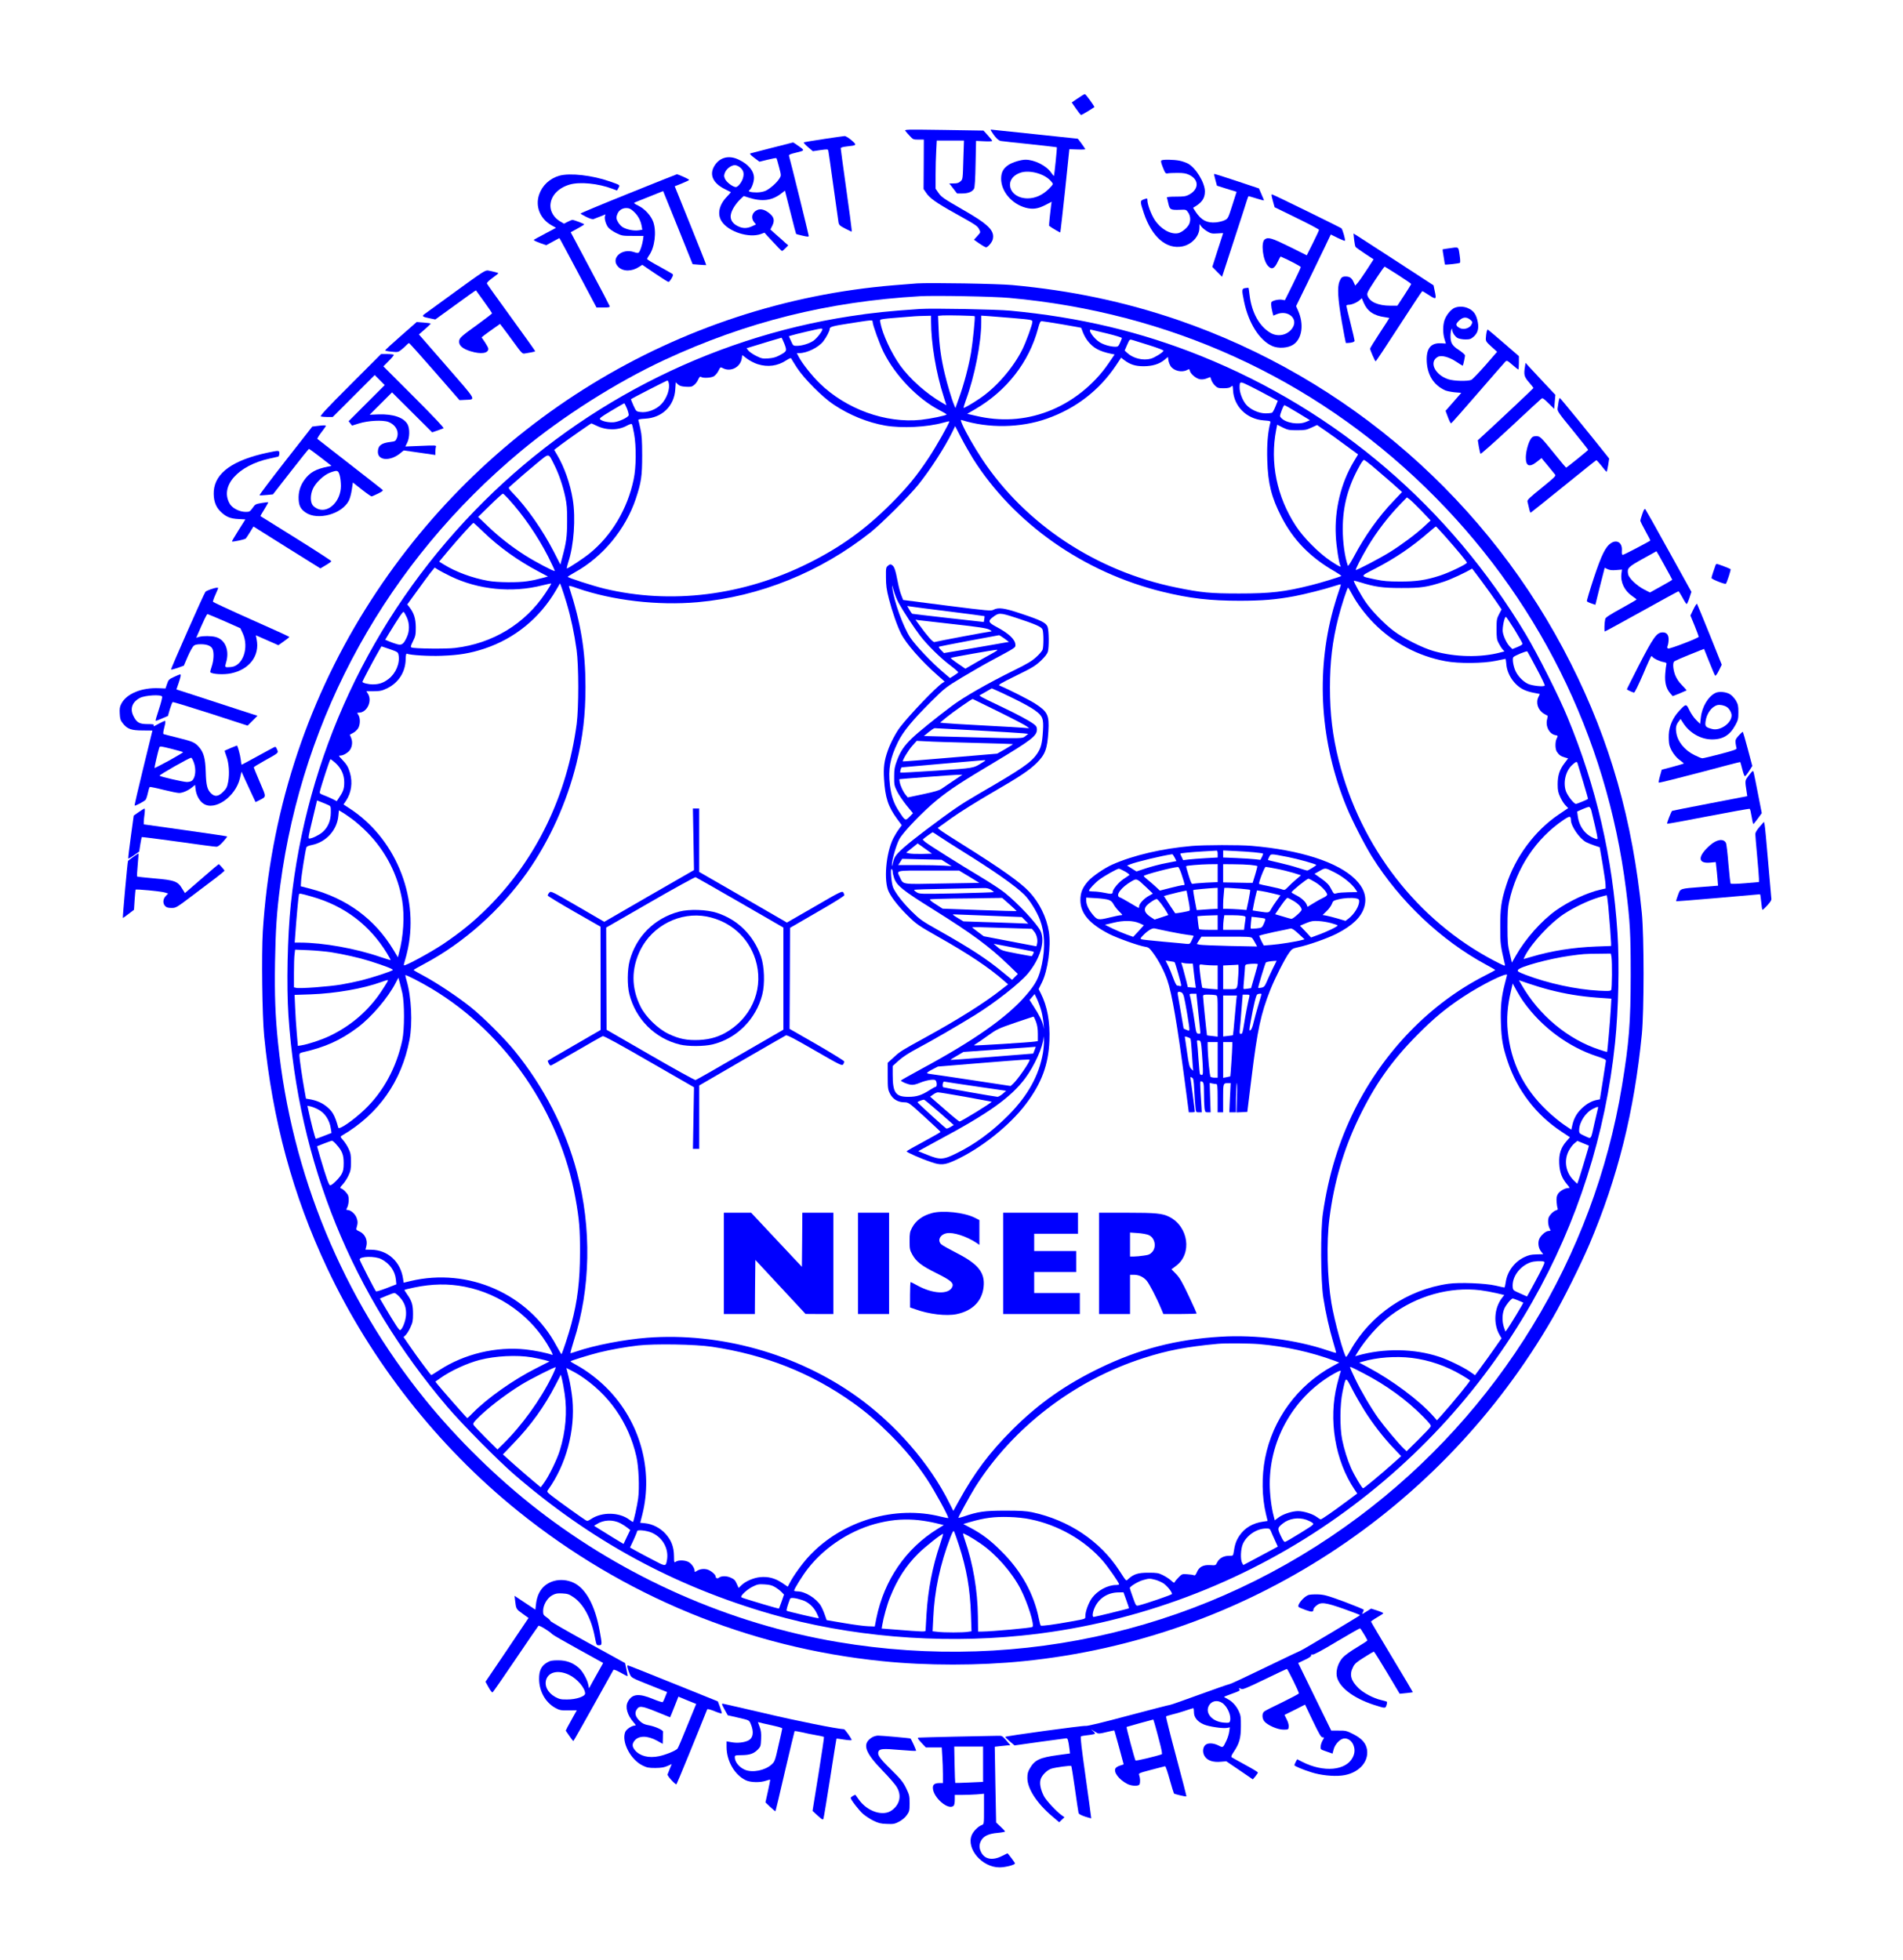 <?xml version="1.0" encoding="UTF-8"?>
<svg height="240pt" viewBox="0 0 233 240" width="233pt" xmlns="http://www.w3.org/2000/svg">
   <path d="m131.969 12.035l-.75.512.527.762c.289.422.566.77.625.77.078 0 .984-.535 1.621-.961.066-.055-1.051-1.598-1.164-1.598-.055 0-.445.234-.859.516zm0 0" fill="#00f"/>
   <path d="m110.867 16.043c.09.125.336.402.547.629.371.402.438.422 1.039.422h.66l-.012 3.027-.02 3.02.301.445c.422.66 1.238 1.242 3.586 2.547 2.559 1.43 2.695 1.52 2.906 1.922.203.414.211.371-.234.871l-.391.426.66.469c.367.246.734.461.824.461.215 0 .727-.605.816-.961.27-1.086-.512-1.855-3.809-3.734-2.191-1.262-2.492-1.473-2.816-1.945l-.371-.535v-1.699c0-.926.035-2.254.078-2.949l.066-1.25h3.332l-.078 2.367c-.066 2.348-.066 2.383-.348 2.625-.199.191-.402.258-.824.258h-.551l.48.617.473.613h.645c.719 0 1.23-.211 1.434-.582.09-.156.156-1.227.188-3.051l.059-2.805.98.047c.551.031.996.012.996-.047 0-.055-.246-.355-.535-.68l-.527-.582-4.859-.078c-4.738-.066-4.852-.066-4.695.133zm0 0" fill="#00f"/>
   <path d="m121.34 16.012c.457.75.883 1.195 1.195 1.25.191.035 1.801.215 3.578.391 1.773.191 3.25.359 3.285.383.043.043-.305 3.441-.359 3.508-.023.012-.168-.168-.348-.414-.578-.848-2.031-1.574-3.129-1.574-.559 0-1.586.312-2.066.625-.66.434-.918.926-.918 1.707 0 1.555 1.297 3.074 2.996 3.543.883.234 1.508.145 2.461-.348l.727-.379-.07.469c-.109.816-.277 2.469-.242 2.48.355.27 1.34.84 1.371.805.023-.02.281-2.324.582-5.117l.527-5.07.98.031c.539.023.973 0 .973-.031 0-.07-.883-1.285-.926-1.285-.012 0-2.383-.258-5.277-.559-2.883-.305-5.297-.559-5.34-.559-.047 0-.047.066 0 .145zm5.754 5.219c.727.223 1.344.613 1.688 1.082.191.234.18.258-.355.805-.773.77-1.656 1.164-2.582 1.172-2.402.012-3.039-2.5-.805-3.172.523-.156 1.316-.121 2.055.113zm0 0" fill="#00f"/>
   <path d="m100.844 17.027c-1.297.191-2.395.379-2.426.414-.047.035.188.289.512.57l.594.504.926-.137c.895-.121.93-.121.973.102.035.133.305 2.066.617 4.312.312 2.246.59 4.246.625 4.445.066.324.168.414.84.762l.77.379v-.266c0-.148-.301-2.414-.672-5.039-.367-2.629-.668-4.84-.668-4.918 0-.09.254-.168.746-.223 1.254-.133 1.273-.156.57-.762-.336-.289-.715-.512-.824-.512-.113.012-1.277.168-2.582.367zm0 0" fill="#00f"/>
   <path d="m94.551 18.09c-1.387.355-2.594.672-2.672.691-.113.047.043.223.469.539l.637.48 1.008-.246c.559-.137 1.039-.227 1.07-.191.035.035.18.523.324 1.094.27 1.039.27 1.039.047 1.398-.312.512-1.164 1.262-1.699 1.508-.289.121-.703.199-1.086.199-.715 0-1.129-.121-.902-.266.254-.145.57-.984.57-1.508 0-.863-.672-1.668-1.855-2.234-1.277-.629-2.473-.258-3.086.926-.504 1.004-.023 1.965 1.32 2.648.422.211.781.391.793.402.02 0-.203.246-.48.547-.973 1.004-1.219 2.156-.648 3.027.824 1.273 3.328 2.078 4.793 1.555l.449-.168.379.426c1.285 1.395 1.688 1.809 1.777 1.809.043 0 .234-.156.426-.348l.324-.336-.395-.344c-.211-.203-.703-.637-1.094-.973l-.691-.625.234-.469c.301-.617.211-1.039-.324-1.488-.57-.469-1.062-.613-1.488-.445-.66.277-.848.949-.426 1.496l.238.289-.492.227c-.637.289-1.164.277-1.766-.035-.695-.348-.984-.914-.785-1.562.156-.551.605-1.219 1.152-1.746l.391-.367.547.18c1.68.547 2.918.402 4.082-.516l.414-.324.109.426c.055.234.359 1.418.672 2.637.301 1.219.57 2.234.59 2.246.012.023.371.113.797.211.637.145.746.145.746.012 0-.133-2.234-9.184-2.414-9.777-.043-.145.113-.223.762-.379 1.195-.289 1.195-.289.434-.816-.355-.258-.68-.469-.703-.457-.012 0-1.16.301-2.547.648zm-3.934 2.414c.414.344.512.715.355 1.285-.133.5-.613 1.117-.871 1.117-.355 0-1.105-.559-1.309-.961-.168-.359-.168-.449-.031-.805.18-.469.77-.918 1.219-.918.168 0 .457.125.637.281zm0 0" fill="#00f"/>
   <path d="m142.207 19.641c-.102.059-.047.305.176.863.281.703.336.77.57.727.145-.035.695-.059 1.219-.059.75 0 1.051.059 1.453.246 1.207.594 1.184 1.754-.035 2.414-.402.211-.648.246-1.617.246-.719 0-1.129.043-1.098.113.023.055.102.402.18.746.168.738.27.793 1.441.75.727-.035.738-.023.996.348.277.422.312.98.09 1.441-.246.469-.906.992-1.355 1.082-.926.168-2.121-.523-2.859-1.652-.438-.684-.883-1.891-.883-2.391 0-.246-.012-.258-.414-.113-.504.18-.504.223-.023 1.688.984 2.938 2.773 4.48 4.738 4.078 1.141-.234 2.07-1.25 2.07-2.281l.012-.457.223.312c.133.168.457.438.727.594.434.258.59.289 1.219.246.402-.023.727-.047.727-.035 0 0-.305.938-.672 2.066l-.66 2.066.594.605.602.602 1.453-4.457c.805-2.445 1.52-4.668 1.598-4.938.078-.258.168-.469.203-.469.031 0 .469.121.961.277.48.145.895.258.906.246.02-.012-.113-.348-.293-.746l-.312-.727-2.715-.906c-1.496-.504-2.75-.895-2.773-.871-.02.023.047.344.156.738l.191.703 1.195.379 1.207.367-.523 1.645c-.504 1.586-.527 1.633-.93 1.832-.234.121-.715.234-1.07.27-1.098.098-1.789-.258-2.473-1.273-.188-.281-.336-.516-.312-.527 1.039-.582 1.43-1.129 1.43-1.988 0-1.082-1.137-2.938-2.109-3.43-.227-.113-.672-.27-.996-.336-.66-.133-2.023-.168-2.211-.035zm0 0" fill="#00f"/>
   <path d="m68.508 21.508c-1.195.336-2.121 1.195-2.5 2.324-.492 1.441.121 2.961 1.52 3.754l.547.312-1.32.703c-.727.383-1.34.719-1.363.738-.09.078.09.18.785.438l.703.246.805-.438.805-.434.211.367c.113.199 1.141 2.113 2.27 4.246l2.066 3.887h.816c.738 0 .828-.02.781-.199-.031-.102-1.117-2.18-2.414-4.605l-2.344-4.41.824-.449c.461-.246.828-.48.828-.512 0-.078-1.242-.551-1.441-.551-.066 0-.336.102-.582.234l-.445.227-.504-.293c-.703-.414-1.164-1.16-1.164-1.887 0-1.172.918-2.18 2.348-2.605 1.242-.367 3.512-.145 5.242.516l.57.211.18-.324c.188-.367.258-.324-1.074-.793-2.125-.746-4.859-1.059-6.148-.703zm0 0" fill="#00f"/>
   <path d="m76.926 23.711c-3.219 1.293-5.844 2.391-5.844 2.434 0 .035.312.223.703.414.48.234.758.312.914.258.125-.047.492-.203.828-.324l.605-.246-.07.234c-.078.312.113.973.402 1.363.137.18.57.48.961.68.707.348.797.359 2.047.359h1.32l-.066.504c-.09.57-.324 1.305-.492 1.508-.09.109-.227.102-.594-.023-1.531-.535-2.949.793-1.934 1.809.582.582 1.645.582 2.535 0l .402-.254 1.543 1.051c.852.578 1.598 1.047 1.668 1.047.066 0 .234-.199.367-.434.191-.336.223-.457.113-.547-.07-.059-.805-.469-1.609-.918-.816-.434-1.488-.848-1.488-.914 0-.059.102-.258.234-.438.695-.973.93-2.895.516-4.09-.27-.77-1.039-1.621-1.832-2-.527-.258-.594-.324-.414-.402.109-.055.938-.379 1.832-.738l1.621-.645 1.809 4.469 1.801 4.48.828.066c.445.031.824.055.836.043.023-.012-.836-2.176-1.91-4.836l-1.945-4.816.883-.348c.48-.199.883-.391.883-.434 0-.078-1.34-.684-1.508-.684-.055.012-2.738 1.074-5.945 2.371zm.648 2.176c.523.473.848 1.062.984 1.754l.086.492-.457.066c-.59.09-1.52-.098-1.988-.41-.203-.137-.457-.438-.57-.672-.18-.348-.191-.469-.078-.805.168-.523.594-.836 1.129-.836.348 0 .535.086.895.41zm0 0" fill="#00f"/>
   <path d="m155.684 23.91c0 .066.09.426.191.793l.188.672 2.719 1.328c1.496.727 2.715 1.375 2.715 1.441 0 .066-.336.793-.75 1.621l-.75 1.496-2.109-1.051c-2.148-1.059-2.617-1.207-3.031-.902-.5.367-.246 2.547.383 3.238.457.516.805.371 1.195-.48.168-.367.336-.66.379-.648.984.426 2.449 1.184 2.449 1.285 0 .078-.438 1.027-.973 2.102l-.973 1.957-.402-.07c-.215-.031-.594.012-.84.09-.414.137-.445.18-.434.539.008.211.078.602.145.859l.121.469.391-.168c1.41-.582 2.719.559 1.934 1.699-.59.859-1.754 1.117-2.668.582-1.375-.805-2.293-2.461-2.562-4.594-.055-.492-.121-.906-.133-.918-.023-.02-.203 0-.391.023-.449.066-.457.203-.156 1.652.547 2.637 1.887 4.75 3.441 5.441.75.336 1.945.258 2.582-.168 1.094-.723 1.34-2.512.57-4.211l-.223-.504 1.418-2.902c.77-1.598 1.73-3.578 2.125-4.391l.703-1.477.836.414c.473.223.875.391.895.355.09-.078-.277-1.363-.422-1.52-.113-.109-8.383-4.164-8.508-4.164-.031 0-.055.055-.055.109zm0 0" fill="#00f"/>
   <path d="m165.797 29.352c.047.414.125.816.18.883.055.078.582.445 1.152.828l1.051.691-.84 1.297c-.469.715-.973 1.441-1.129 1.609l-.277.312-.203-.438c-.211-.492-.492-.68-.961-.68-.426 0-.559.102-.762.59-.289.707-.211 2.156.281 4.953.246 1.395.469 2.559.492 2.59.031.023.289.012.57-.023.336-.055.504-.133.504-.246 0-.086-.227-1.059-.504-2.164-.281-1.109-.504-2.059-.504-2.125 0-.055.125-.109.281-.109.379 0 1.051-.293 1.363-.582l.246-.223.234.566c.457 1.039 1.238 1.578 2.613 1.758.281.043.516.086.516.109 0 .023-.527.852-1.176 1.832-.648.984-1.172 1.844-1.172 1.91 0 .18.602 1.555.68 1.555.047 0 1.332-1.934 2.852-4.289 1.531-2.371 2.816-4.305 2.852-4.305.031-.012.414.215.836.492.883.57.918.535.684-.547l-.137-.66-4.355-2.836c-2.395-1.555-4.605-2.984-4.906-3.176l-.539-.332zm5.41 4.336c.859.547 1.566 1.039 1.574 1.082 0 .047-.379.66-.836 1.363l-.852 1.297h-.859c-1.477 0-2.535-.457-2.793-1.219-.102-.301-.035-.445.949-1.953.594-.906 1.105-1.633 1.152-1.609.055.023.793.48 1.664 1.039zm0 0" fill="#00f"/>
   <path d="m177.363 30.414c-.391.055-.723.109-.734.121-.012.012.043.426.133.918.078.492.145.914.145.926.023.078 1.746-.121 1.844-.199.059-.059.035-.48-.043-.996-.156-1.016-.047-.961-1.344-.77zm0 0" fill="#00f"/>
   <path d="m55.77 35.699c-2 1.461-3.734 2.715-3.855 2.805-.293.211-.137.312.738.48l.648.133 2.48-1.797c1.363-.996 2.48-1.789 2.492-1.766.02.02.469.637.992 1.371.539.738.973 1.387.984 1.434 0 .055-.77.645-1.711 1.328-2.168 1.562-2.324 1.711-2.324 2.168 0 .48.469.871 1.422 1.16 1.25.383 2.156.258 2.156-.312 0-.102-.191-.457-.414-.793l-.414-.602.324-.258c.191-.145.691-.516 1.141-.828l.793-.559.324.426c.18.223.793 1.051 1.363 1.832.949 1.309 1.051 1.418 1.332 1.363.164-.035.523-.09.781-.133.266-.047.492-.113.504-.148.008-.031-1.297-1.875-2.918-4.098-1.609-2.215-2.961-4.102-2.984-4.18-.047-.102.223-.359.672-.691.402-.293.727-.551.727-.57 0-.059-.684-.234-1.23-.336-.371-.066-.57.066-4.023 2.57zm0 0" fill="#00f"/>
   <path d="m112.266 34.703c-.371.023-1.621.125-2.797.223-26.531 2.18-50.527 16.875-64.73 39.656-7.398 11.855-11.668 25.285-12.562 39.473-.168 2.793-.078 10.305.168 12.816 1.004 10.246 3.508 19.488 7.711 28.402 5.398 11.465 13.535 21.82 23.371 29.754 12.887 10.391 28.219 16.715 44.59 18.371 5.434.559 11.848.559 17.324 0 27.004-2.719 51.109-18.359 64.777-42.035 1.328-2.301 3.418-6.504 4.492-9.016 3.465-8.168 5.477-16.203 6.414-25.699.281-2.906.281-11.957 0-14.859-1.129-11.332-3.867-20.996-8.695-30.559-9.957-19.789-27.246-34.895-48.133-42.059-6.504-2.223-13.012-3.598-20.254-4.266-1.844-.168-9.934-.305-11.676-.203zm11.344 1.777c19.523 1.766 37.07 9.754 50.895 23.184 13.656 13.262 22.23 30.457 24.586 49.273.492 3.891.57 5.387.57 10.449-.008 5.852-.199 8.301-1.07 13.574-3.434 20.906-15.066 39.945-32.234 52.77-18.281 13.676-41.117 19.152-63.816 15.32-13.195-2.234-26.051-7.91-36.758-16.234-4.871-3.777-9.801-8.617-13.656-13.363-10.16-12.527-16.449-27.742-18.082-43.742-.336-3.285-.438-5.812-.371-9.891.07-4.02.215-6.199.641-9.418 2.758-20.828 13.164-39.609 29.469-53.172 5.109-4.246 11.656-8.402 17.582-11.164 10.047-4.66 19.992-7.141 31.293-7.797 1.742-.102 9.098.031 10.953.211zm0 0" fill="#00f"/>
   <path d="m112.656 37.832c-3.801.258-5.777.457-8.605.895-17.426 2.68-33.652 11.105-45.957 23.832-12.742 13.184-20.598 30-22.488 48.168-.41 3.898-.535 9.977-.289 13.633 1.219 18.02 7.789 34.188 19.445 47.887 1.746 2.055 6.16 6.523 8.105 8.211 9.43 8.18 19.668 13.754 31.57 17.184 9.477 2.727 20.363 3.668 30.625 2.629 13.062-1.309 25.77-5.867 36.711-13.152 10.707-7.141 19.504-16.559 25.816-27.676 5.543-9.73 9.02-20.625 10.16-31.789.414-4.02.535-9.609.293-13.406-.605-9.285-2.582-17.887-6.105-26.391-1.059-2.594-3.641-7.711-5.129-10.203-9.32-15.551-23.078-27.34-39.73-34.055-7.41-2.984-14.91-4.758-23.359-5.555-1.73-.164-9.531-.312-11.062-.211zm6.684.883c.078.066-.234 3.195-.438 4.414-.277 1.641-.848 3.832-1.453 5.52l-.469 1.316-.145-.344c-.293-.684-.852-2.547-1.164-3.867-.445-1.867-.66-3.406-.746-5.387l-.07-1.695.551-.047c.547-.043 3.867.035 3.934.09zm-5.344.605c0 2.691.613 6.355 1.555 9.273l.324 1.027-.516-.301c-1.957-1.129-3.957-2.918-5.164-4.594-1.082-1.531-2.145-3.82-2.402-5.207-.066-.367-.055-.391.301-.445.203-.047 1.074-.125 1.934-.191.863-.066 1.746-.133 1.957-.156.211-.012.762-.047 1.207-.047l.805-.02zm10.059-.371c2.215.191 2.348.211 2.348.457 0 .348-.781 2.492-1.242 3.41-1.117 2.234-3.184 4.613-5.184 5.965-.895.605-1.844 1.164-2 1.164-.023 0 .09-.402.266-.895 1.086-2.938 1.902-7.086 1.902-9.586v-.816l.98.066c.539.035 1.855.145 2.93.234zm-17.211.457c0 .383.883 2.805 1.352 3.734 1.43 2.871 4.203 5.73 6.828 7.082.48.246.875.48.875.527 0 .121-1.934.523-3.141.656-4.305.449-9.145-1.305-12.395-4.469-.984-.961-2.168-2.469-2.582-3.273l-.215-.426h.312c.918 0 2.336-.691 2.918-1.438.379-.48.793-1.277.793-1.52 0-.258.336-.359 2.293-.66 2.984-.469 2.961-.469 2.961-.215zm23.215.312c1.273.227 2.312.402 2.324.426.008.012.098.27.211.559.113.301.359.75.559 1.008.684.891 1.43 1.305 2.895 1.609l.426.086-.762 1.109c-1.777 2.613-4.504 4.77-7.41 5.863-2.859 1.086-5.809 1.254-8.863.527l-1.016-.234.949-.551c3.867-2.242 6.617-5.762 7.723-9.887.191-.715.281-.906.449-.906.109 0 1.238.18 2.516.391zm-29.363.594c0 .246-.68 1.117-1.094 1.406-.523.359-1.406.629-2.066.629-.402 0-.438-.023-.684-.594l-.266-.582.242-.078c.371-.133 3.457-.859 3.68-.859.102-.012.188.035.188.078zm34.906.535c.961.234 1.754.48 1.754.539 0 .066-.102.332-.223.59-.18.414-.258.48-.551.48-.613 0-1.441-.234-1.953-.559-.773-.492-1.555-1.688-.984-1.52.102.023.984.246 1.957.469zm-39.566 1.242c.336.883.324.926-.613 1.43-.414.223-.781.324-1.34.367-.695.047-.828.023-1.488-.301-.391-.199-.828-.492-.949-.648l-.234-.301.703-.211c.883-.281 3.477-1.062 3.566-1.074.031-.012.188.324.355.738zm42.727-.426c.18.055 1.098.348 2.035.637.938.293 1.688.582 1.664.648-.066.203-1.094.852-1.562.973-.961.258-2.168-.043-2.895-.715l-.305-.281.293-.68c.324-.738.301-.727.77-.582zm-45.988 2.93c1.238.391 2.445.223 3.508-.48.324-.215.559-.312.582-.234.023.066.359.59.727 1.172.883 1.34 3.117 3.586 4.469 4.48 1.957 1.309 4.203 2.211 6.34 2.582 2.055.344 5.086.199 7.086-.359.414-.121.746-.191.746-.156 0 .234-1.609 3.082-2.512 4.438-1.543 2.324-2.617 3.617-4.641 5.652-3.082 3.094-6.137 5.297-10.047 7.25-7.992 4-16.863 5.105-25.066 3.129-1.441-.355-4.449-1.328-4.449-1.441 0-.031.402-.289.883-.559 3.398-1.875 6.203-5.273 7.441-8.984.672-2.02.785-2.781.785-5.328 0-1.809-.047-2.492-.215-3.23-.109-.523-.223-1.004-.254-1.082-.035-.09.199-.145.824-.18 2.078-.102 3.578-1.551 3.699-3.586l.059-.871.266.258c.203.188.438.258.961.289.594.035.738.012 1.02-.211.18-.137.402-.438.5-.672.148-.324.238-.391.359-.312.27.168 1.219.113 1.566-.09.176-.109.434-.414.559-.668.234-.48.234-.48.547-.316.949.492 2.133-.121 2.301-1.184l.066-.422.605.457c.324.246.906.535 1.285.66zm50.551.234c.379.578 1.352.812 1.988.492.301-.16.312-.16.379.109.102.379.75.918 1.219 1.008.27.043.559.008.84-.102l.434-.168.125.355c.066.203.266.516.457.695.301.289.414.324 1.051.324.504 0 .758-.059.906-.191.199-.18.211-.156.246.426.098 1.988 1.676 3.543 3.754 3.699.828.066.859.078.805.312-.312 1.227-.426 2.691-.367 4.578.086 2.852.512 4.539 1.719 6.895 1.465 2.871 3.555 5.008 6.594 6.738.457.27.793.504.738.535-.203.125-2.617.863-3.664 1.117-3.297.828-4.984 1.02-8.832 1.02-3.531 0-4.613-.102-7.676-.727-9.812-2-18.508-7.746-23.805-15.746-.93-1.406-1.934-3.16-2.383-4.164-.246-.57-.258-.648-.09-.594 3.266 1.027 7.188.961 10.395-.168 3.566-1.25 6.438-3.473 8.496-6.547l.613-.926.355.277c.75.57 1.398.77 2.414.77 1.086-.008 1.926-.266 2.574-.812l.391-.324.055.402c.035.234.156.547.27.715zm-61.449 2.055c.18.715-.223 1.887-.895 2.594-.637.68-1.766 1.105-2.613.969-.469-.066-.492-.086-.816-.805-.18-.402-.312-.746-.301-.758.246-.18 4.359-2.289 4.469-2.289.047 0 .125.133.156.289zm73.539 1.633l1.031.559-.27.68c-.145.367-.336.715-.414.77-.066.047-.438.09-.816.09-.836 0-1.879-.48-2.391-1.094-.426-.516-.781-1.453-.781-2.035 0-.836.008-.836 1.375-.156.691.348 1.707.883 2.266 1.188zm-78.645 1.527c.145.371.234.738.199.816-.098.27-1.184.773-1.785.84-.605.055-1.344-.078-1.68-.324-.176-.137-.02-.258 1.332-1.074.836-.5 1.555-.914 1.598-.914.035 0 .191.301.336.656zm82.098.48l1.52.93-.469.199c-.902.402-2.492.148-3.07-.492-.18-.188-.168-.242.066-.879.133-.371.289-.672.344-.672.059 0 .785.414 1.609.914zm-85.844 1.598c1.219.594 2.66.594 3.746-.008.277-.148.535-.234.582-.191.055.055.176.57.277 1.152.293 1.562.27 4.176-.055 5.664-.75 3.574-2.684 6.824-5.344 8.992-.715.594-2.66 1.879-2.828 1.879-.031 0 .047-.371.191-.816.672-2.023.906-5.375.535-7.621-.301-1.91-1.039-4-1.898-5.441l-.379-.648.859-.656c.848-.637 3.609-2.57 3.699-2.582.023 0 .301.121.613.277zm85.789.559c.93 0 1.141-.031 1.754-.32l.695-.316 1.094.75c.605.426 1.734 1.23 2.504 1.809l1.418 1.039-.535.895c-1.555 2.582-2.359 5.902-2.191 9.051.055 1.262.391 3.41.57 3.688.156.246-.211.078-1.195-.582-1.441-.961-3.32-2.836-4.27-4.301-2.336-3.562-3.184-7.777-2.402-11.766l.121-.625.684.348c.613.301.793.332 1.754.332zm-39.699 3.453c5.031 7.969 13.559 13.957 23.215 16.324 3.387.828 5.824 1.105 9.5 1.105 2.781-.008 4.336-.133 6.648-.559 1.207-.223 3.824-.883 4.84-1.227.438-.145.805-.246.84-.215.031.023-.078.395-.234.816-.156.426-.461 1.422-.684 2.215-2.156 7.852-1.586 16.379 1.621 24.199.703 1.699 2.168 4.57 3.117 6.102 3.422 5.473 8.461 10.246 13.961 13.219.613.332 1.129.625 1.129.656 0 .035-.57.348-1.266.695-6.691 3.418-12.383 9.273-15.957 16.445-1.934 3.891-3.176 7.945-3.867 12.637-.312 2.09-.281 8.258.043 10.336.301 1.922.738 3.844 1.219 5.465.211.691.367 1.285.348 1.305-.023.023-.492-.109-1.039-.301-3.848-1.309-8.797-1.945-13.102-1.676-5.418.324-9.969 1.508-14.738 3.809-4.246 2.047-7.578 4.395-10.773 7.59-2.785 2.781-4.629 5.25-6.527 8.691l-.684 1.238-.48-.949c-2.391-4.836-6.617-9.688-11.355-13.07-7.34-5.23-16.719-7.855-25.648-7.184-2.805.211-6.48.926-8.66 1.676-.359.121-.684.223-.727.223-.047 0 .133-.672.391-1.488 2.078-6.422 2.211-13.844.391-20.703-1.406-5.316-4.066-10.469-7.676-14.895-1.266-1.539-3.789-4.055-5.344-5.305-1.555-1.242-4.102-2.941-5.723-3.812-.691-.367-1.262-.691-1.25-.727 0-.031.613-.379 1.363-.781 4.77-2.535 9.242-6.523 12.539-11.172 2.727-3.867 4.859-8.57 6.035-13.352.781-3.195 1.105-5.922 1.105-9.387-.012-4.414-.547-7.699-2.012-12.246-.055-.145.145-.113 1.027.203 4.305 1.496 9.836 2.133 14.688 1.707 7.633-.68 15.086-3.699 21.234-8.582 1.363-1.094 4.738-4.469 5.832-5.832 1.531-1.93 3.207-4.535 4.125-6.391l.367-.758.738 1.43c.402.781 1.051 1.91 1.43 2.523zm-51.273.738c.57 1.117 1.062 2.559 1.363 3.945.191.914.246 1.496.234 2.984 0 1.887-.102 2.625-.594 4.445l-.234.883-.824-1.609c-1.332-2.594-3.277-5.375-4.953-7.094-.547-.559-.602-.672-.469-.793 1.207-1.086 2.301-2.023 3.398-2.93 1.531-1.25 1.352-1.262 2.078.168zm100.238.246c.523.445 1.555 1.328 2.281 1.965l1.305 1.164-1.039 1.094c-1.82 1.898-3.52 4.281-4.859 6.816-.402.75-.707 1.207-.738 1.117-.379-1.094-.625-2.859-.625-4.492 0-2.805.637-5.207 2.078-7.766.211-.391.445-.703.512-.703.07 0 .551.359 1.086.805zm-105.84 3.957c1.812 1.977 3.555 4.512 4.863 7.059.48.949.848 1.746.816 1.777-.09.09-2.383-1.117-3.645-1.922-1.598-1.016-3.152-2.223-4.535-3.551l-1.199-1.141 1.465-1.43c.793-.785 1.508-1.422 1.566-1.422.055 0 .355.281.668.629zm111.773 1.449l1.152 1.207-.773.715c-.969.906-2.738 2.234-4.211 3.152-1.164.727-4.102 2.27-4.18 2.191-.066-.07.668-1.5 1.418-2.773 1.152-1.934 2.559-3.766 4.113-5.363l.727-.746.301.211c.156.113.816.75 1.453 1.406zm-114.789 2.648c1.887 1.824 4.191 3.477 6.75 4.828l1.117.594-.492.133c-1.094.289-1.309.336-2.055.445-1.105.18-3.621.156-4.75-.043-1.969-.348-4.012-1.105-5.5-2.035l-.523-.324 1.117-1.34c1.238-1.473 2.984-3.406 3.082-3.406.035 0 .594.512 1.254 1.148zm117.66.438c1.59 1.789 2.707 3.152 2.719 3.285 0 .18-2.125 1.207-3.297 1.586-1.711.559-2.93.738-4.918.727-1.387 0-2.047-.055-2.93-.246-2.023-.426-2.023-.336-.031-1.363 2.457-1.273 4.457-2.637 6.594-4.492.402-.344.746-.637.793-.637.031 0 .512.516 1.07 1.141zm-121.73 4.949c3.422 1.652 7.523 2.066 11.246 1.117.57-.145 1.07-.246 1.094-.223.023.023-.289.547-.703 1.16-2.516 3.789-6.461 6.18-11.066 6.727-1.105.137-4.996.09-5.328-.055-.148-.066-.125-.168.168-.762.312-.625.344-.805.344-1.707-.012-1.074-.211-1.723-.77-2.457l-.27-.348 1.129-1.555c.617-.859 1.363-1.875 1.664-2.266l.562-.695.457.293c.258.156.926.5 1.473.77zm126.316.691c.68.918 1.484 2.047 1.797 2.516l.582.859-.312.594c-.281.535-.301.703-.301 1.82 0 1.074.031 1.297.266 1.73.145.281.359.617.48.75l.223.246-.48.121c-2.402.648-5.555.594-8.203-.168-1.352-.379-3.699-1.562-4.859-2.445-1.117-.836-2.629-2.379-3.387-3.453-.57-.793-1.586-2.625-1.508-2.703.02-.023.367.055.758.18 1.824.57 2.75.703 5.031.703 2.426.012 3.16-.102 5.25-.781.883-.293 2.617-1.098 3.434-1.598 0-.012.559.727 1.23 1.629zm-112.066 2.684c.504 1.699.906 3.609 1.188 5.621.277 1.965.277 7.047.012 9.105-1.176 8.758-4.93 16.535-10.863 22.457-1.758 1.754-3.367 3.062-5.535 4.516-1.574 1.039-4.613 2.691-4.75 2.566-.031-.031.023-.277.113-.547.09-.266.27-.973.391-1.551 1.32-6.504-1.645-13.566-7.219-17.152l-.684-.445.305-.449c.656-.98.836-2.246.488-3.418-.211-.727-.391-1.027-.98-1.652-.438-.449-.438-.469-.18-.469.355 0 .938-.359 1.172-.707.27-.422.324-.98.137-1.441l-.168-.41.402-.215c.223-.109.512-.379.625-.582.258-.434.27-1.238.023-1.617-.18-.27-.18-.281.066-.281.973 0 1.652-1.395 1.117-2.289l-.211-.336h.914c.805-.012 1.008-.055 1.656-.367 1.383-.684 2.211-1.98 2.246-3.52.012-.516.055-.738.145-.707.457.18 2.66.316 4.223.258 2.191-.078 3.512-.301 5.254-.871 3.734-1.238 6.805-3.742 8.816-7.207l.461-.793.199.516c.113.277.391 1.184.637 1.988zm96.105-1.242c.582 1.129 1.641 2.547 2.691 3.609 2.395 2.426 5.422 4.035 8.773 4.66 1.633.312 4.617.277 6.172-.043.613-.137 1.148-.246 1.184-.246.023 0 .078.289.102.637.09 1.273.98 2.59 2.121 3.137.281.148.84.316 1.23.383.379.066.715.133.738.145.012.012-.047.168-.145.348-.371.703-.09 1.605.637 2.055.199.121.402.234.457.246.043.02.023.211-.035.422-.242.852.246 1.824.996 1.969.336.066.336.078.18.391-.223.426-.211 1.328.023 1.664.266.391.48.535.949.672l.414.121-.438.582c-.602.793-.84 1.496-.84 2.594 0 .746.059 1.004.316 1.562.168.367.457.828.648 1.016l.324.336-1.141.77c-2.941 1.98-5.332 5.199-6.438 8.66-.617 1.91-.75 2.859-.738 5.141 0 2.078.023 2.223.57 4.57.066.246-.035.211-1.32-.457-9.375-4.906-16.359-13.914-19.031-24.539-.75-2.98-1.074-5.695-1.074-8.902 0-3.152.301-5.676 1.008-8.48.379-1.5 1.105-3.754 1.215-3.754.035 0 .238.332.449.734zm-115.707 2.883c.359.773.359 1.711 0 2.469-.391.84-.613.996-1.172.84-.258-.066-.695-.223-.961-.336l-.504-.211.457-.762c1.184-1.941 1.699-2.703 1.801-2.648.066.047.234.336.379.648zm135.602 1.465c.5.828.949 1.598.98 1.711.047.168-.066.254-.578.469l-.629.258-.254-.246c-.414-.383-.852-1.297-.93-1.891-.055-.535.211-1.809.391-1.809.047 0 .504.68 1.02 1.508zm-136.605 3.16c.188 1.008-.336 2.258-1.23 2.941-.625.48-1.164.66-1.934.66-.539 0-1.262-.18-1.262-.316 0-.078 1.383-2.703 1.91-3.605l.422-.738 1.02.344c.961.336 1.004.371 1.074.715zm139.332 1.645c.59 1.094 1.039 2.043 1.004 2.102-.109.188-1.621.02-2.102-.234-.602-.305-1.227-.973-1.496-1.59-.258-.59-.391-1.449-.258-1.641.113-.18 1.621-.805 1.723-.715.031.035.547.973 1.129 2.078zm-147.078 11.562c.715.637 1.094 1.453 1.094 2.371 0 .77-.109 1.117-.602 1.844l-.312.48-.527-.27c-.289-.145-.77-.348-1.062-.457-.492-.191-.535-.234-.469-.492.168-.727 1.219-3.922 1.285-3.922.047 0 .312.199.594.445zm152.105.078c.035.113.336 1.129.684 2.258.344 1.141.613 2.078.59 2.09-.078.078-1.363.605-1.473.605-.258 0-1.039-1.008-1.242-1.59-.355-1.094-.012-2.5.828-3.227.426-.383.535-.402.613-.137zm-152.922 5.109c.258.121.277.176.27.902-.012 1.02-.348 1.812-1.02 2.402-.414.359-1.285.781-1.621.781-.156 0-.098-.301.438-2.512l.516-2.156.566.223c.316.125.695.281.852.359zm154.598.625c.059.211.27 1.105.473 1.988.355 1.562.355 1.586.121 1.52-1.23-.379-2.066-1.418-2.246-2.793l-.078-.559.648-.293c.367-.164.727-.289.816-.277.09.012.211.199.266.414zm-151.691 1.094c.457.336 1.297 1.074 1.855 1.645 2.246 2.289 3.73 5.203 4.246 8.312.312 1.898.156 4.422-.402 6.469l-.125.48-.523-.871c-2.293-3.812-5.711-6.336-10.191-7.52l-1.176-.305.035-.625c.023-.578.512-3.688.648-4.121.031-.125.266-.234.691-.312 1.746-.359 3.074-1.832 3.23-3.586l.066-.66.402.246c.223.121.785.512 1.242.848zm149.199.133c.012.715 1.051 2.234 1.836 2.66.188.102.648.293 1.016.414l.672.223.355 2.066c.191 1.141.359 2.27.359 2.527l.012.457-.641.145c-1.609.359-3.809 1.387-5.441 2.539-1.777 1.273-3.73 3.461-4.918 5.551l-.48.84-.266-1.141c-.238-.996-.27-1.406-.27-3.262 0-1.609.043-2.348.199-3.039.895-4.156 3.297-7.766 6.707-10.059.727-.48.848-.469.859.078zm-154.117 9.355c3.934 1.125 6.996 3.43 9.121 6.871.266.445.488.836.488.871 0 .043-.566-.125-1.25-.359-2.984-1.039-7.039-1.766-9.855-1.766h-.648l.078-1.039c.121-1.809.391-4.715.445-4.859.055-.156.156-.133 1.621.281zm158.691 1.172c.156 1.664.332 4.043.344 4.512v.348l-1.809.066c-2.883.113-5.465.527-7.926 1.254-.512.156-.938.277-.961.277-.023 0 .055-.191.18-.426.793-1.527 3.051-3.965 4.715-5.07 1.207-.805 3.008-1.664 4.238-2.035.523-.156.98-.277 1.016-.277.043-.012.133.602.203 1.352zm-156.402 5.621c1.543.246 3.488.68 4.75 1.082 1.934.613 2.93 1.004 2.828 1.105-.156.156-2.535.938-3.844 1.262-.637.156-1.766.395-2.492.516-1.477.246-5.051.516-5.488.402l-.277-.066v-1.777c0-.973.031-2.012.078-2.301l.066-.535 1.633.066c.895.043 2.133.156 2.746.246zm156.793.578c.098.648.078 3.867-.035 4.047-.078.133-.355.145-1.484.09-2.797-.148-6.238-.895-9-1.945-.914-.359-1.016-.414-.926-.602.211-.395 3.832-1.375 6.312-1.723 1.711-.234 1.824-.246 3.535-.258l1.52-.02zm-144.398 3.922c9.02 5.422 15.648 15.086 17.547 25.609.469 2.594.57 3.82.559 6.703-.008 3.422-.301 5.867-1.059 8.715-.305 1.176-1.141 3.688-1.207 3.688-.035 0-.305-.457-.605-1.004-3.375-6.348-10.785-9.633-17.883-7.945l-.836.203-.078-.516c-.312-2.066-1.867-3.484-3.867-3.52l-.738-.012.102-.379c.211-.77-.156-1.574-.883-1.875-.281-.113-.371-.215-.324-.348.188-.637.188-.852.02-1.309-.188-.492-.727-.949-1.117-.949-.168 0-.168-.035-.012-.336.09-.18.168-.582.168-.883 0-.469-.055-.625-.344-.949-.18-.211-.438-.426-.559-.457-.203-.066-.191-.113.188-.527.223-.242.539-.734.695-1.082.246-.523.301-.781.301-1.633 0-.848-.047-1.094-.289-1.617-.16-.348-.461-.816-.672-1.051-.359-.414-.371-.449-.168-.559 4.492-2.625 7.32-6.637 8.293-11.742.391-2.047.234-5.242-.359-7.254-.09-.301-.156-.59-.156-.648 0-.133 1.824.805 3.285 1.676zm131.613-1.707c0 .031-.125.523-.281 1.105-.426 1.641-.535 2.816-.469 4.816.066 1.953.223 2.848.816 4.637 1.184 3.562 3.477 6.559 6.605 8.625l1.027.68-.438.504c-.668.762-.926 1.555-.871 2.703.055 1.086.301 1.766.938 2.539.371.445.383.48.16.48-.402 0-1.02.355-1.254.715-.156.254-.199.5-.168.961.023.332.078.691.125.793.055.133.008.199-.191.254-.156.035-.438.246-.625.461-.281.324-.348.5-.348.902 0 .281.078.648.168.828.168.324.168.336-.102.336-.367 0-1.027.594-1.184 1.062-.156.48-.043 1.105.281 1.484l.242.301-.824.023c-.684.012-.961.078-1.543.359-1.207.602-2.066 1.785-2.234 3.105-.047.324-.113.59-.156.59-.047 0-.527-.098-1.086-.234-1.262-.289-4.402-.414-5.766-.223-5.031.715-9.535 3.777-11.992 8.145-.246.438-.48.805-.527.805-.234 0-1.453-4.434-1.809-6.59-.516-3.109-.617-7.434-.246-10.336.559-4.438 1.73-8.438 3.586-12.301 1.957-4.07 4.047-7.051 7.211-10.227 2.031-2.043 3.453-3.227 5.609-4.648 2.211-1.461 5.344-3.016 5.344-2.656zm-135.254 2.234c.266 1.262.266 4.434-.012 5.754-.715 3.34-2.324 6.312-4.617 8.492-1.375 1.305-3.129 2.523-3.219 2.211-.434-1.574-.738-2.078-1.598-2.715-.535-.391-1.195-.648-1.945-.77l-.414-.07-.176-.98c-.258-1.422-.629-3.934-.629-4.293 0-.246.07-.324.312-.379 2.797-.625 4.684-1.465 6.797-3.039 1.699-1.262 3.766-3.688 4.684-5.496l.324-.617.145.504c.078.281.234.906.348 1.398zm-1.766-1.566c0 .09-.707 1.207-1.164 1.844-1.555 2.145-3.586 3.82-6.023 4.973-.996.469-2.582.996-3.43 1.129l-.414.066-.137-1.598c-.078-.883-.168-2.289-.199-3.129l-.066-1.52 2-.066c3.008-.113 6.383-.691 8.648-1.52.66-.234.785-.27.785-.18zm142.293 1.164c1.898.492 3.699.781 5.723.938l1.777.125-.078 1.352c-.078 1.371-.402 5.117-.449 5.172-.02.012-.422-.102-.914-.27-3.879-1.262-7.445-4.234-9.578-7.988l-.301-.523 1.262.434c.68.234 1.844.582 2.559.762zm-3.219 1.496c2.191 3.062 5.477 5.496 8.953 6.625.895.293 1.117.402 1.094.57-.012.113-.18 1.219-.379 2.457l-.359 2.246-.402.078c-.57.113-1.195.449-1.766.984-.625.582-.992 1.207-1.184 2.012l-.145.637-.941-.637c-.523-.359-1.449-1.129-2.055-1.711-2.859-2.738-4.402-5.875-4.785-9.73-.156-1.508-.031-3.117.371-4.805l.234-1.016.438.805c.246.445.656 1.117.926 1.484zm-147.672 13.105c.863.426 1.453 1.309 1.609 2.402l.078.504-.914.355c-.504.203-.949.359-1.008.359-.078 0-.648-2.211-.949-3.676l-.078-.367.371.078c.211.043.613.199.891.344zm156.746-.102c-.031.113-.211.906-.414 1.766-.48 2.156-.355 1.992-1.184 1.621-.66-.301-.703-.344-.703-.703 0-.973.77-2.18 1.699-2.637.582-.289.68-.289.602-.047zm-154.488 4.395c.719.781.918 1.285.918 2.289 0 .703-.055.996-.246 1.34-.258.504-1.172 1.398-1.406 1.398-.148 0-.461-.859-1.199-3.352l-.41-1.43.848-.336c.469-.18.906-.336.973-.348.078 0 .312.191.523.438zm153.281.559c-.18.637-1.094 3.676-1.219 3.988l-.109.289-.438-.426c-.961-.938-1.219-2.355-.637-3.539.18-.359.492-.793.703-.961l.391-.324.707.289.703.293zm-147.77 13.496c1.027.523 1.688 1.441 1.801 2.512l.055.582-1.207.469c-.672.258-1.254.438-1.285.391-.137-.133-2-3.773-2-3.898 0-.402 1.875-.445 2.637-.055zm142.359.312c.16.055.047.324-.613 1.598-.445.84-.949 1.777-1.129 2.09l-.324.582-.859-.383c-.816-.355-.859-.391-.895-.758-.113-1.23.848-2.559 2.18-3.039.445-.156 1.34-.203 1.641-.09zm-132.121 3.074c4.414.871 8.281 3.695 10.438 7.629.348.648.379.762.199.695-.535-.203-2.098-.527-3.172-.641-3.621-.391-7.523.539-10.562 2.516-.523.348-.984.625-1.004.625-.078 0-1.723-2.223-2.66-3.586l-.738-1.074.258-.242c.145-.148.414-.559.578-.941.281-.59.324-.836.324-1.641 0-1.086-.133-1.566-.68-2.348-.211-.301-.379-.57-.379-.59 0-.035.535-.168 1.195-.305 2.199-.457 4.191-.492 6.203-.098zm124.367.434c.523.066 1.387.223 1.922.348l.984.234-.281.355c-.973 1.273-1.082 3.195-.277 4.57l.223.371-.859 1.227c-.461.672-1.199 1.688-1.621 2.258l-.762 1.039-.68-.469c-.805-.547-2.648-1.441-3.68-1.777-3.082-1.027-6.805-1.082-10.047-.156l-.277.078.266-.434c.953-1.59 2.66-3.5 4.082-4.559 3.207-2.414 7.254-3.543 11.008-3.086zm-132.359.816c.613.672.848 1.34.793 2.234-.043.703-.445 1.742-.715 1.832-.121.047-.594-.68-1.844-2.781l-.637-1.086.793-.332c.445-.191.883-.348.984-.348.102 0 .379.211.625.48zm136.977.434c.32.137.59.246.613.27.043.023-1.699 2.895-1.98 3.273l-.199.27-.191-.535c-.246-.738-.223-1.676.059-2.293.223-.492.836-1.227 1.027-1.227.043 0 .355.109.672.242zm-31.719 5.344c3.207.277 6.336.973 9.207 2.031l.594.227-.816.445c-4.281 2.324-7.344 6.492-8.27 11.285-.426 2.211-.391 4.727.109 6.816l.203.848-.516.078c-1.305.18-2.312.781-2.961 1.766-.367.547-.547 1.062-.68 2-.07.426-.07.426-.594.426-.648 0-1.184.312-1.43.816-.18.367-.18.367-.863.32-.859-.043-1.352.227-1.617.875-.137.324-.234.422-.359.367-.09-.043-.457-.102-.816-.121-.625-.047-.66-.035-1.07.391-.238.234-.449.488-.473.578-.043.113-.168.059-.434-.199-.215-.203-.672-.492-1.008-.66-.547-.27-.738-.301-1.785-.301-1.242 0-1.789.168-2.449.77-.301.27-.191.371-1.117-1.051-2.359-3.609-6.16-6.145-10.641-7.117-.75-.156-1.441-.199-3.34-.199-2.516 0-3.32.121-5.109.738-.324.109-.594.168-.594.133 0-.145 1.41-2.703 2.035-3.723 4.617-7.328 12.184-13.137 20.664-15.84 2.918-.941 5.219-1.375 9.043-1.734.918-.09 3.844-.066 5.086.035zm-67 .324c6.504.973 12.148 3.207 17.254 6.848 1.688 1.207 2.996 2.336 4.648 3.988 1.766 1.766 3.109 3.41 4.438 5.41.906 1.363 2.684 4.613 2.582 4.727-.035.02-.426-.059-.883-.168-5.598-1.43-12.059.48-16.094 4.77-.848.895-1.988 2.469-2.426 3.34l-.246.461-.715-.48c-.859-.57-1.699-.785-2.684-.684-.793.078-1.773.504-2.266.984l-.348.336-.234-.516c-.18-.426-.324-.57-.75-.75-.523-.234-1.16-.223-1.465.035-.156.121-.367.023-.367-.18 0-.223-.605-.738-1.016-.848-.426-.125-.93-.059-1.297.18-.227.145-.258.145-.258-.012 0-.324-.348-.852-.703-1.062-.426-.258-1.266-.289-1.59-.066-.211.145-.223.121-.234-.703-.012-1.117-.336-1.945-1.051-2.727-.637-.695-1.586-1.188-2.492-1.273l-.59-.059.254-.992c1.375-5.477-.277-11.41-4.336-15.488-1.082-1.094-2.469-2.145-3.699-2.816-.41-.223-.758-.434-.758-.469 0-.078 2.277-.781 3.52-1.094 1.41-.348 3.23-.672 4.75-.848 2.055-.234 7.043-.148 9.055.156zm-22.062 1.293c.547.102 1.262.246 1.574.336l.594.168-1.668.852c-2.77 1.395-5.957 3.652-7.723 5.449-.332.348-.637.629-.68.629-.066 0-3.129-3.477-3.668-4.156l-.234-.305.629-.445c1.207-.859 3.227-1.801 4.781-2.203 1.91-.5 4.559-.637 6.395-.324zm107.727.07c2.109.254 4.234.98 6.133 2.109.527.301.973.605 1.008.648.055.09-2.168 2.805-3.488 4.27l-.559.613-.5-.57c-1.734-1.922-4.988-4.344-7.926-5.91l-1.094-.582.41-.121c1.789-.527 4.07-.691 6.016-.457zm-105.258 2.246c-1.406 2.883-3.723 6.086-5.992 8.301l-.68.668-1.41-1.395c-.77-.77-1.449-1.488-1.52-1.609-.09-.168-.02-.289.383-.703 1.195-1.242 3.465-2.996 5.441-4.215 1.141-.703 4.145-2.223 4.234-2.145.023.035-.176.527-.457 1.098zm99.367-.359c2.773 1.441 5.242 3.23 7.277 5.285.883.906 1.027 1.082.926 1.262-.066.125-.75.84-1.52 1.609l-1.41 1.387-.344-.324c-.617-.582-2.359-2.66-3.109-3.699-.961-1.352-2.133-3.352-2.871-4.895-.336-.703-.602-1.305-.602-1.34 0-.133.164-.055 1.652.715zm-96.035.203c3.598 2.312 6.043 5.785 6.996 9.965.289 1.23.402 3.855.223 5.16-.113.852-.535 2.762-.637 2.875-.012.008-.203-.102-.426-.27-1.23-.938-3.352-.984-4.684-.102-.391.258-.48.281-.68.156-.438-.266-3.477-2.445-4.125-2.961-.625-.504-.648-.523-.48-.758 2.211-3.074 3.34-7.266 2.984-11.086-.078-.781-.27-1.965-.438-2.625l-.301-1.207.547.281c.312.156.762.41 1.02.57zm93.207-.348c-.043.109-.223.77-.402 1.465-1.105 4.324-.258 9.395 2.145 12.938l.316.457-1.199.895c-1.832 1.363-3.141 2.27-3.273 2.27-.066 0-.289-.137-.492-.293-.492-.367-1.598-.715-2.289-.715-.715 0-1.855.371-2.402.793l-.449.336-.133-.535c-.281-1.039-.48-2.684-.48-3.945 0-5.586 3.094-10.836 7.988-13.543.66-.355.785-.379.672-.121zm-94.984 2.66c.324 2.199.121 4.637-.594 6.926-.324 1.074-1.328 3.129-1.91 3.934l-.426.582-.938-.785c-.527-.434-1.566-1.34-2.324-2.008l-1.375-1.23 1.316-1.375c2.113-2.191 3.789-4.516 5.141-7.152l.641-1.238.145.559c.078.301.223 1.105.324 1.789zm97.934 2.066c1.051 1.652 2.316 3.285 3.512 4.535l.973 1.027-.973.871c-1.465 1.309-3.566 3.062-3.688 3.062-.137 0-1.062-1.555-1.477-2.48-.445-1.004-.848-2.301-1.094-3.508-.293-1.484-.27-4.312.055-5.82.414-1.945.355-1.922 1.184-.324.391.77 1.074 1.941 1.508 2.637zm-40.914 13.297c3.418.691 6.672 2.559 8.875 5.094.648.75 1.988 2.672 1.988 2.859 0 .047-.168.09-.367.09-1.031 0-2.27.672-2.941 1.574-.426.582-.828 1.668-.828 2.234 0 .359.113.324-1.676.648-2.156.391-3.699.605-3.789.504-.043-.055-.145-.426-.223-.828-.594-3.016-2.145-5.832-4.539-8.211-1.383-1.398-2.414-2.168-3.863-2.938l-.852-.449.793-.234c1.812-.523 2.984-.68 4.828-.625.863.023 1.922.133 2.594.281zm33.785.055c.27.102.605.258.738.367.246.191.223.203-1.441 1.242-.941.582-1.777 1.07-1.879 1.094-.133.035-.277-.156-.559-.758-.414-.895-.402-.953.246-1.477.77-.625 1.91-.805 2.895-.469zm-47.422.055c.594.066 1.523.223 2.059.359l.973.234-.773.48c-3.875 2.391-6.516 6.246-7.477 10.914l-.199 1.027-.828-.031c-.457-.012-1.777-.191-2.949-.391l-2.113-.359-.234-.668c-.125-.371-.348-.863-.48-1.086-.582-.938-1.934-1.766-2.871-1.766-.215 0-.395-.031-.395-.09 0-.211 1.043-1.887 1.711-2.734 2.137-2.727 5.465-4.84 8.852-5.598 1.645-.383 3.098-.461 4.727-.293zm-36.543.379c.289.156.668.402.848.551l.336.266-.414.859-.402.852-1.262-.762c-.695-.422-1.508-.926-1.801-1.117l-.547-.344.289-.18c.875-.57 1.992-.613 2.953-.125zm79.617.93c.066.18.289.668.492 1.117l.367.805-.805.434c-.445.246-1.395.75-2.109 1.129l-1.309.695-.145-.258c-.234-.414-.18-1.734.098-2.348.48-1.051 1.688-1.855 2.809-1.867.41-.008.488.023.602.293zm-75.785.223c1.363.605 2.113 2 1.844 3.406-.145.75-.145.75-1.809-.133-.863-.445-1.812-.961-2.137-1.141l-.57-.324.438-.926c.234-.516.434-1.004.434-1.074 0-.211 1.199-.078 1.801.191zm37.586 1.484c.949 2.906 1.375 5.344 1.484 8.504l.07 2.078-.438.066c-.57.102-2.938.102-3.723 0l-.602-.066.078-1.574c.145-3.375.836-6.625 2.102-9.934.234-.613.367-.836.434-.738.059.09.324.84.594 1.664zm2.637-.176c1.879 1.273 3.832 3.496 4.906 5.539.895 1.734 1.766 4.516 1.465 4.695-.203.121-4.918.547-6.148.559h-.5l-.023-1.82c-.035-3.219-.594-6.492-1.598-9.398-.125-.367-.227-.703-.227-.77 0-.125 1.043.457 2.125 1.195zm-4.93.09c-.938 2.758-1.473 5.551-1.664 8.578-.055 1.02-.113 1.91-.113 2 0 .168-.289.156-3.777-.121l-1.598-.125.078-.457c.137-.859.594-2.504.941-3.352.883-2.223 1.953-3.879 3.484-5.398.883-.859 2.785-2.367 3.008-2.379.035 0-.125.57-.359 1.254zm26.367 4.367c.312.09.77.289 1.016.457.438.312 1.016 1.027 1.016 1.273 0 .102-3.184 1.195-4.133 1.422-.27.055-.301.008-.66-.996-.211-.582-.379-1.094-.379-1.152 0-.188 1.039-.812 1.609-.969.77-.215.824-.215 1.531-.035zm-46.57.895c.266.156.625.426.793.602l.301.312-.289.84c-.168.457-.316.848-.324.871-.012.023-.875-.211-1.914-.523-2.602-.785-2.715-.816-2.715-.918 0-.246.805-.949 1.398-1.238.59-.293.758-.324 1.461-.281.605.035.93.113 1.289.336zm43.004 1.598c.199.535.336.984.324.992-.055.059-4.18 1.062-4.312 1.062-.215 0-.148-.57.133-1.184.523-1.129 1.609-1.809 2.883-1.82l.625-.012zm-39.652 0c .703.223 1.375.828 1.73 1.562.168.336.281.625.258.648-.066.047-3.832-.836-3.922-.914-.055-.07.078-.57.414-1.465.066-.18.68-.113 1.52.168zm0 0" fill="#00f"/>
   <path d="m108.734 69.262c-.258.203-.27.281-.258 1.43 0 .984.066 1.477.367 2.66.391 1.52 1.008 3.297 1.488 4.246.625 1.23 2.434 3.297 4.469 5.094l.859.762-.277.18c-.781.512-3.934 3.797-5.152 5.371-.504.637-1.219 2-1.531 2.906-.438 1.23-.547 2.09-.457 3.453.133 2.301.5 3.406 1.598 4.906l.57.77-.371.516c-.211.277-.5.77-.668 1.094-.906 1.809-1.199 5.285-.539 6.57.414.824 1.273 1.887 2.371 2.961 1.004.98 1.262 1.16 3.586 2.48 3.789 2.133 6.281 3.797 8.137 5.43l.504.434-.895.695c-1.945 1.543-5.242 3.621-9.211 5.797-2.992 1.645-3.082 1.699-3.875 2.426l-.762.691v1.609c0 1.496.023 1.656.281 2.168.332.672.98 1.062 1.785 1.062.492.012.551.043 2.449 1.777 1.062.969 1.945 1.797 1.957 1.844 0 .043-.918.566-2.059 1.184-1.129.602-2.078 1.141-2.09 1.195-.043.109 1.766.906 3.031 1.328 1.129.391 1.609.359 2.859-.211 3.117-1.41 6.719-4.258 8.707-6.906 1.922-2.535 2.77-4.824 2.883-7.766.09-2.289-.258-4.211-1.051-5.777l-.27-.535.402-.805c.727-1.461 1.129-4.422.852-6.223-.281-1.754-1.152-3.543-2.402-4.883-1.074-1.152-3.465-2.848-8.34-5.898-1.262-.781-2.426-1.543-2.582-1.676l-.289-.234 1.711-1.23c.938-.672 3.152-2.055 4.906-3.074 3.441-1.988 4.559-2.734 5.488-3.641 1.07-1.062 1.316-1.73 1.449-3.91.113-1.969-.086-2.391-1.652-3.398-.762-.48-3.242-1.742-4.312-2.176-.234-.09.012-.238 2-1.219 1.977-.961 2.367-1.207 3.027-1.82.516-.492.793-.852.871-1.129.156-.551.137-2.551-.031-3.027-.18-.504-.773-.805-3.266-1.633-2.031-.684-2.758-.781-3.352-.469-.312.168-.648.133-5.699-.504l-5.367-.691-.242-.625c-.137-.336-.324-1.062-.426-1.621-.27-1.398-.414-1.844-.684-2.023-.211-.133-.266-.121-.5.066zm1.305 4.582c.504.926 1.922 3.094 2.605 3.977.859 1.129 2.469 2.715 3.621 3.586.594.449 1.074.863 1.062.906-.012.055-.246.234-.516.402l-.492.312-.914-.781c-1.375-1.172-3.289-3.195-3.945-4.168-.852-1.273-2.012-4.457-2.203-6.09-.055-.445-.035-.402.156.293.125.457.402 1.16.625 1.562zm6.07 1.016c2.426.301 4.414.57 4.426.582.023.023.012.191-.023.379l-.055.336-4.316-.48c-2.379-.27-4.367-.504-4.434-.523-.059-.023-.227-.246-.371-.504l-.258-.457.312.055c.168.035 2.293.312 4.719.613zm8.281.781c2.379.785 3.129 1.109 3.254 1.434.145.379.145 2.109.008 2.48-.066.164-.402.566-.77.891-.516.48-1.094.828-2.66 1.598-3.242 1.598-6.227 3.297-7.723 4.426-1.832 1.375-4.145 3.242-4.828 3.91-.984.949-1.418 1.598-1.844 2.727-.289.781-.348 1.074-.348 1.977-.012.984.023 1.129.348 1.789.191.402.715 1.172 1.152 1.723l.805.98-.426.438c-.504.512-.527.504-1.285-.66-.648-.984-.949-1.867-1.117-3.262-.223-1.91.02-3.25.973-5.207.625-1.285 1.777-2.691 4.055-4.961 1.699-1.688 1.801-1.766 3.812-2.984 1.141-.68 2.727-1.598 3.52-2.02 3.164-1.699 3.02-1.609 3.008-2-.035-.637-.84-1.387-2.371-2.191-.926-.492-1.004-.691-.434-1.129.781-.602.883-.602 2.871.043zm-7.621.785c3.082.344 4.035.492 4.355.668.293.145.348.215.191.227-.223 0-6.57 1.195-6.895 1.293-.18.059-.918-.77-1.91-2.156l-.426-.578.367.055c.203.023 2.148.246 4.316.492zm6.203 1.754l.566.422-.488.078c-.281.059-2.07.359-3.992.695l-3.484.59-.359-.367c-.27-.277-.324-.391-.203-.426.125-.055 6.977-1.352 7.301-1.395.043-.012.344.18.66.402zm-1.656 1.922c-.547.301-1.477.816-2.055 1.16l-1.062.617-.918-.629c-.512-.344-.902-.656-.871-.691.078-.066 5.23-.984 5.633-.996.191 0-.043.168-.727.539zm2.906 5.484c.996.48 2.113 1.105 2.504 1.398.949.691 1.062 1.004.973 2.48-.09 1.551-.234 2.109-.703 2.805-.75 1.105-1.867 1.863-7.078 4.883-2.289 1.328-3.238 1.977-6.535 4.457-2.395 1.809-3.543 2.816-3.812 3.34-.102.168-.211.527-.27.781-.055.336-.086.383-.098.18-.023-.523.523-2.434.902-3.148.461-.875 2.984-3.488 4.672-4.852 1.555-1.262 2.965-2.18 7.043-4.613 4.469-2.684 5.141-3.195 5.141-3.977 0-.293-.078-.426-.359-.641-.625-.469-2.121-1.262-4.102-2.199-1.051-.492-2.066-.996-2.258-1.105l-.332-.215.758-.434.762-.438.5.215c.281.109 1.309.602 2.293 1.082zm-1.934 1.566c1.742.859 3.285 1.664 3.441 1.797l.281.223-.672-.055c-.367-.035-2.605-.168-4.973-.289-2.371-.125-4.516-.258-4.785-.293l-.48-.055.816-.672c.672-.559 3.051-2.223 3.176-2.223.02 0 1.453.703 3.195 1.566zm-2.648 2.289c2.773.156 5.309.312 5.645.348l.613.066-.336.266c-.402.324-.168.324-7.219.137l-5.219-.137.582-.48c.312-.254.648-.48.738-.48.086 0 2.434.125 5.195.281zm-.391 1.52c2.613.066 4.762.133 4.781.156.023.012-.41.289-.949.602l-.992.562-5.758.488c-3.152.27-5.754.48-5.777.461-.113-.078.648-1.352 1.129-1.891l.559-.625 1.129.055c.613.047 3.262.125 5.879.191zm1.004 2.426c-1.117.691-.914.656-5.562.973-2.426.164-4.426.266-4.449.242-.078-.066.078-.637.168-.645.535-.059 9.766-.863 10.012-.875.324-.008.324 0-.168.305zm-3.484 2.188c-.594.391-1.242.84-1.453.984-.27.211-.863.379-2.27.68l-1.898.402-.246-.301c-.316-.379-.648-1.082-.738-1.562-.047-.191-.059-.359-.047-.371.137-.031 6.562-.523 7.066-.535l.656-.012zm-1.723 6.871c.438.293 1.621 1.062 2.637 1.688 4.082 2.539 6.66 4.348 7.734 5.422.637.613 1.555 2.098 1.922 3.094.57 1.496.648 3.406.234 5.395-.355 1.688-.734 2.426-2.031 3.914-2.305 2.645-6.328 5.473-12.754 8.938-1.363.738-2.48 1.375-2.48 1.406 0 .125.793.461 1.219.516.277.043.625-.035 1.129-.246.77-.312 1.641-.457 1.867-.312.199.145.234.816.031.816-.055 0-.402.188-.75.41-.98.629-1.586.816-2.578.816-1.578 0-1.926-.492-1.926-2.738v-1.039l.75-.68c.516-.457 1.242-.926 2.312-1.496 1.734-.918 4.82-2.707 6.996-4.047 2.484-1.539 5.488-3.898 6.484-5.082 1.508-1.82 2.156-3.945 1.574-5.195-.414-.895-2.793-3.441-4.438-4.75-.445-.355-1.766-1.219-2.914-1.91-2.648-1.586-6.359-3.922-6.797-4.281-.18-.145-.312-.289-.277-.312.266-.234 1.16-.871 1.207-.871.031 0 .41.246.848.547zm-2.168 2.113c-.672.012-1.387-.012-1.574-.066l-.359-.09.703-.559.707-.57.883.625.871.625zm3.02 1.105l.613.391-.949-.066c-.527-.031-1.992-.066-3.277-.066h-2.312l.246-.379.246-.383 2.414.059 2.402.055zm-6.598 1.086c0 .133.078.488.18.781.312.906 1.051 1.496 4.738 3.797 4.816 3.008 6.906 4.551 9.312 6.871l1.094 1.062-.359.359-.344.355-1.039-.848c-2.059-1.711-3.98-2.961-7.879-5.164-2.125-1.195-2.359-1.363-3.355-2.344-1.117-1.105-2-2.246-2.301-2.961-.211-.527-.359-2.359-.18-2.246.078.043.133.188.133.336zm9.367.59l1.242.762-4.539.078c-5.098.102-4.738.145-5.176-.738-.434-.906-.68-.848 3.512-.848h3.719zm2.672 1.609c.211.133.355.258.336.281-.023.031-2.078.098-4.562.156-4.434.09-4.516.09-4.883-.137-.199-.121-.336-.254-.301-.289.043-.043 1.867-.102 4.055-.133 2.191-.047 4.215-.078 4.484-.09.324-.012.613.055.871.211zm2.27 1.789c.492.434.883.816.871.824-.023.012-2.066-.043-4.551-.133l-4.516-.168-.848-.547c-.559-.348-.793-.559-.68-.594.086-.031 1.371-.078 2.848-.098 1.477-.012 3.422-.035 4.324-.059l1.645-.02zm-2.629 1.383l4.125.168.402.402.391.402-1.676-.066c-.918-.031-2.703-.102-3.969-.133l-2.289-.078-.637-.379c-.617-.371-.75-.48-.559-.48.043 0 1.934.078 4.211.164zm2.402 1.512l2.965.098.246.293c.312.355.48.961.402 1.453-.035.211-.09.391-.113.391-.035 0-1.496-.281-3.242-.617l-3.195-.613-.703-.523c-.391-.293-.715-.539-.715-.559 0-.059 1.215-.035 4.355.078zm2.996 2.848c.223.055.234.09.125.312-.078.133-.148.258-.156.281-.012.02-.863-.125-1.867-.324-1.754-.336-1.879-.371-2.336-.773l-.492-.422 2.234.434c1.23.234 2.348.457 2.492.492zm1.141 7.363c.113.438.223 1.141.258 1.574.055.625.043.684-.023.27-.109-.594-.504-1.406-1.207-2.48l-.492-.77.312-.359.312-.367.316.668c.176.383.41 1.039.523 1.465zm-.68 1.238c.164.438.234.883.234 1.512v.883l-.359.055c-.613.102-7.387.523-7.434.469-.031-.023.07-.113.215-.191.133-.066.781-.512 1.43-.98 1.117-.805 1.273-.883 3.352-1.598 1.195-.402 2.215-.75 2.258-.75.047-.012.18.27.305.602zm.859 3.836c-.48 2.781-1.867 5.262-4.258 7.664-2.012 2.012-4.102 3.539-6.316 4.625-1.641.816-2.023.828-3.598.191l-1.094-.438.312-.18c.168-.102 1.129-.625 2.145-1.172 6.156-3.285 8.875-5.23 10.629-7.574 1.141-1.531 2.191-3.855 2.246-4.984.012-.234.035-.145.055.246.023.344-.031 1.082-.121 1.621zm-1.027-.336l-.168.422-5.055.402c-2.781.227-5.062.395-5.082.371-.012-.012.332-.234.781-.492l.816-.48 4.414-.312c2.426-.168 4.426-.312 4.438-.324.012 0-.059.18-.145.414zm-.605 1.195c0 .301-1.465 2.414-2.035 2.938l-.289.258-4.559-.691c-2.516-.383-4.797-.719-5.074-.75-.281-.023-.547-.078-.594-.133-.055-.047.223-.246.613-.438l.707-.367 5.195-.426c5.566-.449 6.035-.48 6.035-.391zm-6.551 3.25l3.68.535-.426.371c-.234.199-.523.367-.637.367-.203 0-6.371-1.082-6.637-1.172-.07-.023-.102-.191-.07-.379.035-.258.102-.336.234-.305.102.023 1.836.293 3.855.582zm-1.328 1.273c1.723.312 3.176.582 3.23.594.145.043-3.723 2.426-3.934 2.426-.066 0-.906-.684-1.855-1.52l-1.742-1.52.367-.258c.191-.145.457-.27.582-.27.121-.012 1.629.246 3.352.547zm-3.184 1.891l1.777 1.562-.395.234c-.211.133-.445.223-.523.191-.156-.078-3.477-3.086-3.52-3.207-.023-.066.5-.293.793-.324.043-.012.883.691 1.867 1.543zm0 0" fill="#00f"/>
   <path d="m84.906 102.762l.066 3.773-5.5 3.164-5.488 3.172-3.262-1.898c-3.23-1.867-3.273-1.898-3.465-1.676-.113.121-.199.277-.199.355.008.066 1.461.949 3.238 1.969l3.23 1.844.012 6.324v6.324l-3.242 1.875c-1.777 1.027-3.238 1.879-3.238 1.898 0 .023.055.18.133.336.09.191.191.27.301.223.102-.031 1.508-.836 3.141-1.785 1.633-.949 3.051-1.754 3.164-1.789.121-.055 1.934.93 5.676 3.094l5.5 3.164-.066 3.766-.066 3.777h.77v-7.766l5.207-3.02c2.863-1.664 5.297-3.059 5.398-3.105.145-.078 1.039.391 3.531 1.832 3.141 1.812 3.344 1.91 3.488 1.711.078-.113.133-.281.121-.367-.02-.078-1.531-1.02-3.352-2.07l-3.332-1.91.035-6.188.023-6.18 3.316-1.922c2.047-1.172 3.332-1.977 3.332-2.078-.012-.09-.066-.258-.145-.359-.133-.168-.48 0-3.508 1.766l-3.379 1.945-5.363-3.105-5.375-3.094v-7.766h-.77zm5.711 7.754l5.297 3.059v12.504l-5.297 3.062c-2.906 1.688-5.367 3.082-5.453 3.105-.09.023-2.582-1.352-5.535-3.062l-5.363-3.094-.047-12.516 5.391-3.105c2.961-1.707 5.465-3.082 5.555-3.062.086.035 2.547 1.434 5.453 3.109zm0 0" fill="#00f"/>
   <path d="m83.152 111.621c-3.02.805-5.266 3.039-6.059 6.02-.293 1.121-.312 2.996-.035 4.09.773 3.062 3.129 5.422 6.18 6.168 1.008.246 2.965.234 3.992-.012 2.973-.715 5.34-3.094 6.102-6.098.336-1.309.258-3.465-.156-4.66-.906-2.605-2.828-4.516-5.387-5.352-1.254-.414-3.41-.48-4.637-.156zm3.375.602c2.871.559 5.094 2.516 5.965 5.254 1.031 3.285-.223 6.723-3.16 8.668-1.152.762-2.27 1.117-3.723 1.195-1.488.066-2.48-.133-3.777-.758-1.297-.625-2.785-2.078-3.41-3.344-1.141-2.289-1.141-4.625-.012-6.926 1.488-2.992 4.887-4.703 8.117-4.09zm0 0" fill="#00f"/>
   <path d="m145.906 103.586c-3.621.312-7.176 1.141-9.727 2.281-.973.434-2.422 1.43-2.949 2.02-.703.805-.949 1.422-.949 2.336.012 1.609 1.074 2.871 3.496 4.125 1.031.523 3.621 1.453 4.461 1.586.379.055.516.168.949.758.695.941 1.332 2.168 1.734 3.309.57 1.633 1.238 5.543 2.156 12.535l.48 3.664h.367c.203 0 .371-.031.371-.086 0-.168-.461-3.668-.516-3.969-.055-.289-.043-.312.156-.199.191.098.223.277.289 1.539.047.785.102 1.723.148 2.07.066.637.066.645.414.645h.355l-.031-.645c-.023-.348-.082-1.207-.125-1.902-.043-.68-.043-1.25-.012-1.25.391 0 .438.133.438 1.453 0 .715.031 1.543.066 1.832.066.48.102.512.414.512h.336l-.059-1.797-.055-1.801.336.07c.18.031.402.066.48.066.121 0 .156.336.156 1.73v1.73h.672v-1.719c0-1.867 0-1.855.637-1.855h.289l-.09 1.789-.078 1.785h.805l.012-1.652c.012-.906.055-1.766.102-1.922.043-.156.055.594.02 1.656l-.055 1.93.66-.031.66-.035.523-4.246c.715-5.82 1.129-7.742 2.281-10.668.594-1.488 1.789-3.844 2.324-4.582.336-.457.426-.516 1.086-.66 1.25-.258 3.621-1.094 4.758-1.676 1.922-.992 2.973-2.012 3.344-3.238.355-1.207 0-2.312-1.098-3.41-2.121-2.102-6.727-3.586-12.66-4.09-1.566-.133-5.766-.121-7.375.012zm3.184.984v.426l-1.418.078c-.797.043-1.746.121-2.125.164l-.684.082-.176-.371c-.102-.211-.18-.391-.18-.414 0-.078 1.328-.199 2.848-.289.805-.047 1.523-.09 1.602-.09.086-.012.133.133.133.414zm4.461-.211c.566.055 1.059.121 1.094.156.023.02-.035.211-.133.402l-.191.367-.684-.078c-.379-.047-1.406-.102-2.277-.145l-1.598-.066v-.863l1.375.066c.746.035 1.832.102 2.414.16zm-9.727.645l.215.426-1.297.258c-.715.133-1.812.426-2.449.637l-1.141.379-.578-.355-.582-.371.379-.145c.738-.301 4.047-1.094 5.152-1.238.047-.012.18.176.301.41zm13.816-.078c1.262.246 3.52.875 3.52.984 0 .078-.973.684-1.117.684-.047 0-.539-.148-1.086-.324-.535-.18-1.586-.461-2.324-.629-.738-.164-1.352-.32-1.375-.332-.02-.023.047-.191.145-.391.215-.402.113-.402 2.238.008zm-8.551 1.98v1.105l-1.441.066c-.793.043-1.52.113-1.609.145-.133.047-.246-.188-.504-1.039-.191-.59-.324-1.105-.301-1.129.078-.078 1.688-.211 2.77-.234l1.086-.012zm3.988-1.008c.449.047.828.113.863.145.031.023-.09.504-.258 1.051l-.312 1.008h-.516c-.289-.012-1.105-.023-1.809-.035l-1.285-.023v-2.234l1.262.012c.68 0 1.609.035 2.055.078zm-8.426 1.105c.469 1.453.457 1.375.211 1.375-.121 0-.812.145-1.539.336l-1.309.336-.516-.48c-.277-.258-.727-.648-.984-.852-.266-.211-.48-.41-.48-.457 0-.145 3.5-1.07 4.203-1.105.066-.012.258.379.414.848zm11.59-.637c.625.113 1.566.348 2.09.504l.961.301-.602.516c-.336.277-.785.703-.996.926-.348.359-.426.391-.672.305-.156-.07-.848-.238-1.551-.383-.695-.133-1.285-.277-1.309-.301-.102-.102.66-2.09.805-2.09.078 0 .66.102 1.273.223zm7.062.402c1.152.57 2.246 1.465 2.707 2.18l.176.281-1.094.02c-.594.012-1.242.059-1.43.125-.348.102-.359.09-.684-.535-.258-.504-.48-.738-1.172-1.242l-.859-.602.637-.359c.68-.391.68-.391 1.719.133zm-25.547-.055c.336.203.582.391.523.426-.043.043-.379.266-.727.5-.602.402-1.316 1.266-1.316 1.59 0 .246-.18.266-.961.098-.426-.09-1.039-.168-1.355-.168-.324 0-.59-.043-.59-.086 0-.18.781-1.02 1.316-1.398.617-.457 2.137-1.309 2.348-1.309.078 0 .414.156.762.348zm2.57 1.91l.828.793-.551.312c-.578.336-1.129.941-1.129 1.254 0 .109-.02.188-.055.188-.031 0-.516-.277-1.074-.613-.559-.336-1.105-.637-1.227-.672-.629-.199.156-1.262 1.484-2.008.57-.324.605-.316 1.723.746zm20.73-.59c.695.41 1.441 1.203 1.441 1.52 0 .086-.211.254-.469.367-.27.121-.805.426-1.207.672l-.727.445-.121-.301c-.156-.371-.715-.859-1.355-1.164-.266-.133-.48-.266-.48-.301 0-.168 1.867-1.676 2.07-1.676.066 0 .445.191.848.438zm-11.969 1.965v1.285l-.359.012c-.199 0-.781.043-1.285.078-.512.043-.926.066-.926.055 0-.012-.102-.559-.234-1.219-.125-.648-.203-1.207-.18-1.227.035-.047 1.855-.215 2.684-.258l.301-.012zm2.77-1.184c.641.055 1.188.121 1.207.156.035.031-.055.59-.188 1.25l-.258 1.207-.895-.078c-.504-.031-1.141-.066-1.43-.066h-.535v-.535c0-.293.031-.863.078-1.285l.066-.75h.402c.223.012.914.055 1.551.102zm-6.57.277c0 .023.102.547.234 1.188.125.625.191 1.172.137 1.215-.09.09-1.723.383-1.777.324-.012-.02-.324-.5-.707-1.059l-.668-1.043.582-.164c.488-.137 1.844-.461 2.121-.492.047-.012.078.012.078.031zm10.586.312l.902.227-.457.637c-.258.344-.57.824-.691 1.051-.246.457-.258.469-1.434.289l-.824-.125.145-.758c.078-.414.199-.961.27-1.23l.121-.469.527.078c.289.035.938.18 1.441.301zm-20.164.773c.312.102.492.258.648.57.113.223.426.613.684.871.422.402.445.445.211.445-.145 0-.793.133-1.441.293-1.363.332-1.465.312-2.066-.426-.48-.594-.75-1.184-.75-1.664v-.359l1.152.066c.625.035 1.328.125 1.562.203zm22.609.102c.625.355 1.051.801 1.051 1.117 0 .199-1.039 1.117-1.25 1.117-.066 0-.539-.137-1.051-.293l-.941-.277.684-1.008c.379-.547.738-.992.816-.992.066 0 .379.145.691.336zm7.746-.27c.27.055.348.133.348.348 0 .602-.594 1.574-1.285 2.109l-.383.293-.98-.293c-.539-.156-1.176-.312-1.398-.355l-.426-.07.492-.48c.27-.254.547-.645.637-.871.133-.379.203-.422.816-.57.738-.176 1.633-.223 2.18-.109zm-23.895.648c.223.289.516.727.648.961l.234.422-.84.281-.848.277-.527-.344c-.637-.438-.812-.828-.535-1.254.211-.324 1.164-.969 1.352-.914.059.023.293.277.516.57zm6.918 2.301v.895h-1.105c-.617 0-1.141-.035-1.164-.09-.031-.047-.09-.414-.133-.828l-.078-.746.48-.047c.266-.023.828-.043 1.25-.055l.75-.023zm3.039-.828c.371.066.414.102.371.371-.023.156-.078.523-.113.816l-.066.535h-2.559v-.379c0-.203.031-.605.066-.895l.078-.516h.906c.488 0 1.094.035 1.316.066zm2.707.336c.133.047.109.156-.078.605-.246.535-.246.535-.906.613-.359.031-.672.043-.703.012-.035-.035-.023-.371.02-.75l.078-.691.715.078c.395.043.785.102.875.133zm-15.312.582l.535.246-.648.715-.66.703-.781-.277c-.426-.148-1.207-.48-1.73-.727l-.953-.473 1.008-.242c1.262-.316 2.438-.293 3.23.055zm23.438-.023c.391.102.758.234.812.281.113.098-1.305.793-2.512 1.215l-.738.27-.672-.727-.68-.715.734-.312c.641-.258.863-.301 1.543-.258.438.023 1.117.137 1.512.246zm-19.738 1.051c.871.18 1.887.359 2.27.402.391.035.68.102.656.145-.02.035-.133.281-.242.527-.203.434-.246.457-.617.422-.211-.031-1.496-.145-2.859-.266-1.352-.125-2.551-.246-2.66-.293-.168-.066-.156-.109.121-.414.594-.625 1.176-.992 1.488-.914.156.043.984.211 1.844.391zm15.902.379l.605.559-.324.09c-.625.18-2.797.527-3.723.594l-.949.078-.281-.539c-.145-.301-.266-.59-.277-.645 0-.047.816-.258 1.82-.473 1.008-.199 1.891-.391 1.957-.41.199-.078.523.121 1.172.746zm-5.812.402c.078.09.246.371.371.605l.234.434-3.344-.066c-1.832-.043-3.484-.113-3.688-.156l-.355-.09.277-.445.293-.449h3.039c2.582-.012 3.051.023 3.172.168zm-9.496 2.961c.078.066.805 2.625.805 2.816 0 .113-.07.145-.18.102-.102-.035-.234-.066-.324-.066-.078 0-.281-.391-.449-.863-.168-.469-.445-1.16-.625-1.52l-.324-.668.527.078c.277.031.535.09.57.121zm12.035.75c-.246.512-.582 1.23-.738 1.609-.258.59-.336.691-.66.758-.199.035-.391.059-.402.035-.055-.055.852-3.027.941-3.117.078-.078.523-.156 1.039-.191l.277-.012zm-10.27-.582h.469l.121 1.086c.066.602.156 1.273.191 1.484l.055.391-.492-.031-.492-.047-.176-.738c-.102-.414-.281-1.094-.402-1.52l-.227-.758.246.066c.137.035.461.066.707.066zm8.426.078c0 .035-.191.715-.414 1.496l-.414 1.434-.434.066c-.238.043-.449.055-.484.02-.031-.02 0-.59.07-1.262.055-.668.109-1.328.109-1.461 0-.18.078-.258.312-.293.527-.078 1.254-.078 1.254 0zm-5.445.145h.527v2.941l-.906-.07c-.504-.043-.938-.098-.973-.133-.066-.055-.344-2.145-.355-2.613 0-.258.02-.27.59-.191.312.035.816.066 1.117.066zm3.055 1.141c-.125 1.879-.059 1.766-1.031 1.766h-.824v-2.895l.871-.043c.469-.012.906-.047.961-.059.055-.008.066.527.023 1.23zm-6.953 2.168c.102.035.223.258.289.492.156.57.672 3.629.672 3.965 0 .258-.012.27-.359.125l-.344-.156-.312-1.824c-.18-1.004-.348-2.02-.391-2.254-.082-.438.02-.516.445-.348zm2.012 2.023c.113 1.039.223 2.145.258 2.469.066.582.055.602-.203.559-.246-.035-.277-.113-.445-1.32-.203-1.406-.516-3.137-.617-3.406-.055-.133.023-.168.371-.168h.445zm7.777-1.812c0 .035-.168.629-.379 1.32-.203.68-.469 1.641-.582 2.121-.121.547-.266.918-.391.973-.168.102-.168 0 .035-1.094.344-1.934.648-3.195.793-3.285.156-.102.523-.125.523-.035zm-5.609.125c.246.066.246.066.246 2.582v2.5l-.637-.078c-.359-.031-.66-.078-.672-.09-.023-.02-.48-4.488-.48-4.758 0-.203.078-.223.648-.223.348 0 .75.031.895.066zm4.113.223c-.145.582-.492 2.359-.613 3.172-.203 1.254-.227 1.344-.426 1.344-.145 0-.168-.09-.113-.594.035-.312.137-1.398.203-2.402l.145-1.809h.434c.414 0 .438.012.371.289zm-1.578.289c-.031.27-.133 1.352-.223 2.426-.09 1.074-.18 1.957-.199 1.969-.012.008-.293.055-.605.086l-.59.07v-5.02h1.676zm-5.633 4.805c.047.066.113.629.148 1.254.043.613.098 1.473.133 1.91l.066.781-.246-.246c-.211-.199-.289-.512-.512-2.066-.148-1.004-.27-1.844-.27-1.867 0-.078.613.125.68.234zm1.344.906c.043.359.109 1.309.156 2.102.066 1.25.055 1.441-.102 1.441-.09 0-.191-.047-.223-.102-.035-.055-.113-.871-.18-1.82-.066-.938-.133-1.855-.168-2.023-.043-.277-.023-.312.203-.277.211.031.254.121.312.68zm2 1.699v2.18h-.359c-.199 0-.422-.047-.5-.09-.125-.078-.359-2.582-.371-3.855v-.414h1.23zm1.789-1.766c0 .582-.215 3.742-.246 3.789-.023.008-.223.055-.449.098l-.422.078v-4.379h1.117zm0 0" fill="#00f"/>
   <path d="m114.109 148.535c-1.164.312-1.98.918-2.438 1.789-.27.504-.301.691-.301 1.633 0 .969.031 1.117.336 1.664.48.871 1.148 1.383 2.961 2.277 1.777.883 2.145 1.207 1.922 1.688-.438.961-2.402.859-4.336-.223-.371-.211-.715-.379-.75-.379-.043 0-.078.691-.078 1.551v1.555l.648.223c1.652.605 3.789.859 5.062.594 1.934-.402 3.117-1.598 3.297-3.332.191-1.754-.66-2.805-3.309-4.156-.895-.457-1.73-.926-1.867-1.051-.523-.469-.164-1.207.648-1.363.816-.156 2.438.371 3.656 1.176l.355.246v-3.039l-.559-.281c-1.285-.648-3.922-.938-5.25-.57zm0 0" fill="#00f"/>
   <path d="m88.625 154.691v6.203h3.801l.023-3.309.035-3.316 3.07 3.305 3.074 3.309 1.711.012h1.699v-12.402h-3.801l-.023 3.316-.031 3.309-3.109-3.309-3.105-3.316h-3.344zm0 0" fill="#00f"/>
   <path d="m105.055 154.691v6.203h3.801v-12.402h-3.801zm0 0" fill="#00f"/>
   <path d="m122.824 154.691v6.203h9.391v-2.57h-5.59v-2.57h5.141v-2.57h-5.141v-2.121h5.363v-2.57h-9.164zm0 0" fill="#00f"/>
   <path d="m134.562 154.691v6.203h3.797v-4.805h.449c.602 0 1.117.223 1.551.68.324.359 1.199 2.012 1.812 3.477l.27.648h2.043c1.117 0 2.035-.035 2.035-.066 0-.047-.438-1.02-.973-2.156-.805-1.699-1.086-2.191-1.543-2.672l-.57-.582.559-.422c2-1.477 1.531-4.805-.824-6-.852-.426-1.621-.504-5.223-.504h-3.383zm6.066-3.473c.773.312 1.008 1.453.449 2.078-.258.289-.438.367-1.043.445-.402.059-.938.113-1.195.113h-.48v-2.938l.941.066c.512.031 1.117.145 1.328.234zm0 0" fill="#00f"/>
   <path d="m178.082 37.699c-.449.199-1.008.883-1.219 1.508-.215.637-.215 1.609 0 2.312.09.301.168.547.168.547 0 0-.27-.012-.582-.031-1.195-.07-1.766.559-1.766 1.941 0 1.832.805 3.176 2.289 3.832.191.078.695.18 1.141.227l.805.066-.961 1.105-.961 1.094.145.402c.281.773.449 1.141.539 1.129.043 0 1.508-1.664 3.262-3.688 1.754-2.023 3.273-3.766 3.375-3.863.191-.168.246-.137.859.391.371.324.695.578.727.578.035 0 .07-.367.07-.824v-.816l-1.855-1.609c-1.02-.883-1.902-1.621-1.945-1.641-.102-.035-.203.367-.246 1.016-.023.391.023.469.668 1.062l.707.637-1.453 1.676c-.805.914-1.578 1.707-1.711 1.766-.48.188-2.113.145-2.805-.078-1.656-.539-2.402-2.125-1.297-2.738.445-.246 1.387 0 2.301.613.402.27.75.48.762.469.055-.066.277-1.094.277-1.262 0-.09-.344-.391-.758-.672-.828-.523-1.039-.891-1.016-1.797 0-.469.188-1.074.199-.684.023.359.348.852.684 1.031.176.086.602.164.938.164.535 0 .672-.043 1.016-.344.492-.438.648-.984.504-1.766-.191-.984-.504-1.418-1.262-1.742-.492-.203-1.129-.215-1.598-.012zm1.934 1.453c.277.234.289.289.164.559-.188.434-.824.668-1.316.512-.211-.078-.438-.223-.504-.344-.09-.191-.043-.293.27-.605.469-.469.926-.512 1.387-.121zm0 0" fill="#00f"/>
   <path d="m49.098 41.117c-1.062.926-1.934 1.73-1.934 1.777 0 .055.355.133.781.168.762.078.805.066 1.207-.246.223-.191.516-.438.625-.57.125-.133.258-.234.305-.234.055 0 1.461 1.574 3.129 3.484l3.051 3.5.715-.035c1.316-.066 1.473.211-2.281-4.102l-3.406-3.91.312-.27c.781-.668 1.16-1.039 1.129-1.07-.023-.023-.414-.078-.875-.113l-.836-.066zm0 0" fill="#00f"/>
   <path d="m42.871 47.141c-2.906 2.902-3.73 3.797-3.586 3.855.098.031.469.066.816.066h.637l5.141-5.141.613.613.613.617-4.422 4.422.422.539.828-.258c1.141-.359 2.93-.449 3.621-.191.918.359 1.352 1.207 1.027 1.988-.156.371-.199.391-.805.469-1.094.125-1.508.461-1.508 1.219 0 1.086 1.555 1.164 2.781.125l.383-.312 1.934.277 1.941.281v-.414c0-.234.035-.504.07-.605.066-.168-.09-.176-1.836-.098l-1.91.078.234-.48c.301-.617.324-1.676.047-2.215-.449-.848-1.758-1.297-3.566-1.238l-1.086.043 2.738-2.738 2.461 2.449 2.457 2.445.617-.211c.332-.125.691-.246.77-.281.113-.031-1.074-1.293-3.598-3.82l-3.766-3.766.656-.66c.371-.367.648-.703.617-.758-.035-.043-.391-.09-.805-.09h-.75zm0 0" fill="#00f"/>
   <path d="m186.719 44.871c-.168 1.016-.109 1.25.48 1.934.312.355.559.672.559.703 0 .047-4.055 3.867-6.391 6.012l-.426.391.125.781c.078.426.164.828.211.871.043.047 1.688-1.406 3.652-3.238 1.957-1.832 3.656-3.398 3.77-3.484.168-.148.254-.09.895.535l.703.691.066-.859.078-.859-1.273-1.352c-.695-.738-1.508-1.621-1.824-1.957l-.559-.613zm0 0" fill="#00f"/>
   <path d="m190.832 49.184c-.031.27-.102.637-.121.816-.059.312.121.582 1.844 2.68 1.051 1.297 1.898 2.371 1.898 2.402 0 .059-2.625 2.18-2.703 2.18-.023 0-.617-.703-1.309-1.562-1.801-2.223-1.867-2.293-2.359-2.293-.336 0-.469.07-.637.312-.312.438-.613 1.531-.625 2.27-.012 1.094.438 1.285 1.363.547l.559-.445.762.914c.41.516.812 1.008.902 1.109.125.156-.078.344-1.641 1.617-1.465 1.176-1.789 1.488-1.746 1.668.035.121.113.488.191.812.066.324.156.582.211.559.047-.02 1.848-1.461 4.016-3.215 2.156-1.754 3.965-3.195 4.012-3.207.043-.012.324.301.637.691.301.402.582.727.625.727.035 0 .113-.367.191-.805l.121-.816-.414-.523c-1.754-2.215-5.566-6.895-5.633-6.895-.031-.012-.098.199-.145.457zm0 0" fill="#00f"/>
   <path d="m38.758 52.168l-.523.066-3.266 4.168c-1.785 2.289-3.23 4.199-3.195 4.234.035.035.426.023.852-.023l.793-.078 2.168-2.781c1.195-1.543 2.211-2.793 2.246-2.793.031 0 .668.457 1.418 1.039l1.34 1.039-.422.09c-1.5.301-2.234.715-2.883 1.609-.539.738-.773 1.551-.719 2.445.047.781.258 1.164.863 1.578 1.473 1.004 4.449.188 5.285-1.465.133-.258.289-.852.359-1.332l.133-.883 1.082.852c.594.469 1.141.848 1.199.848.066 0 .422-.156.805-.344.559-.281.648-.371.523-.48-.09-.078-1.887-1.5-4.012-3.141-2.125-1.656-3.891-3.027-3.945-3.074-.043-.031.168-.391.48-.793.301-.391.559-.75.559-.805 0-.09-.324-.078-1.141.023zm2.828 6.012c.09.301.156.895.156 1.328-.012 1.82-1.453 3.297-2.77 2.828-.246-.09-.559-.301-.684-.469-.312-.426-.301-1.285.023-2.012.324-.738 1.316-1.676 2.055-1.969.93-.344 1.039-.324 1.219.293zm0 0" fill="#00f"/>
   <path d="m32.801 55.418c-4.258.906-6.457 2.461-6.625 4.703-.066 1.051.188 1.891.793 2.48.668.672 1.207.906 2.223.953l.852.043-.84 1.328c-.469.738-.828 1.363-.805 1.375.078.078 1.574-.246 1.688-.355.055-.059.301-.414.527-.793l.422-.684 4.09 2.57 4.102 2.559.672-.402c.371-.211.672-.434.672-.48 0-.055-1.945-1.316-4.324-2.805-2.395-1.484-4.348-2.703-4.359-2.715-.023-.012.199-.391.48-.836.277-.449.492-.84.469-.863-.023-.02-.391.023-.805.09-.727.125-.793.156-1.105.613-.324.449-.383.48-.852.48-.727 0-1.586-.434-1.91-.938-1.332-2.156.926-4.746 4.863-5.598.488-.109.961-.211 1.039-.234.066-.023.133-.191.133-.379 0-.402-.012-.402-1.398-.113zm0 0" fill="#00f"/>
   <path d="m201.082 62.926c-.137.395-.246.762-.246.828 0 .066.277.637.625 1.262.348.625.613 1.152.594 1.176-.215.168-3.219 1.742-3.344 1.742-.133 0-.156-.125-.133-.535.066-.918-.57-1.363-1.297-.918-.691.438-1.172 1.387-2.145 4.312-.492 1.496-.875 2.781-.84 2.828.035.055.281.18.547.266l.492.168.457-1.855c.258-1.027.516-2.043.582-2.277l.102-.402.348.168c.254.121.547.156 1.059.113l.707-.059-.066.492c-.137 1.039.367 2.102 1.316 2.75.301.199.535.391.535.422 0 .035-.848.527-1.887 1.098-1.418.781-1.91 1.105-1.945 1.285-.109.492-.133 1.531-.055 1.531.055 0 2.078-1.109 4.516-2.461 2.434-1.352 4.457-2.457 4.504-2.457.043 0 .266.359.5.781.227.438.461.781.504.781.047 0 .203-.332.336-.746l.246-.75-2.762-4.984c-1.508-2.734-2.805-5.039-2.871-5.117-.113-.109-.191.012-.379.559zm2.703 6.281c.527.949.961 1.754.961 1.777 0 .031-.613.391-1.363.805l-1.363.758-.738-.379c-.883-.457-1.832-1.363-1.934-1.844-.145-.762-.031-.883 1.766-1.887.93-.504 1.688-.941 1.699-.941.012-.012.449.762.973 1.711zm0 0" fill="#00f"/>
   <path d="m210.055 69.184c-.234.648-.504 1.488-.504 1.586 0 .148 1.609.793 1.758.707.109-.078.656-1.734.578-1.789-.086-.078-1.562-.637-1.664-.637-.066 0-.145.066-.168.133zm0 0" fill="#00f"/>
   <path d="m25.793 72.156c-.289.102-.57.234-.637.301-.168.18-4.277 9.465-4.211 9.52.031.035.402-.055.816-.199l.746-.27.48-1.117c.27-.613.594-1.207.727-1.316.156-.137.426-.191.895-.191.773 0 1.285.223 1.43.625.18.457.125 1.352-.109 2.066-.137.383-.215.707-.18.738.246.246 1.664.324 2.547.133 2.246-.469 3.523-2.156 3.129-4.145l-.098-.512.457.199c.258.113.871.379 1.375.605l.926.41.672-.48c.367-.254.672-.5.672-.535 0-.031-2.09-.992-4.652-2.121-2.559-1.141-4.668-2.125-4.703-2.18-.023-.066.113-.457.301-.871.18-.402.336-.773.336-.805 0-.102-.379-.047-.918.145zm1.68 3.898l1.953.871.293.617c.805 1.754.02 4.012-1.441 4.133-.762.066-.773.055-.605-.523.457-1.5-.078-2.828-1.262-3.152-.527-.145-1.531-.156-2.012-.023l-.371.113.156-.359c.773-1.785 1.129-2.535 1.219-2.535.059 0 .984.391 2.07.859zm0 0" fill="#00f"/>
   <path d="m207.34 74.602l-.367.762.512 1.25c.281.695.504 1.309.504 1.352 0 .156-3.543 1.512-3.734 1.441-.145-.055-.156-.133-.066-.355.066-.168.113-.516.113-.77 0-.562-.246-.852-.715-.852-.738 0-1.141.559-2.996 4.168-.781 1.543-1.422 2.805-1.398 2.816.125.109.773.391.883.391.078 0 .547-.961 1.098-2.234.512-1.23.973-2.234 1.016-2.234.043 0 .121.055.156.109.113.18.859.539 1.332.617.355.078.41.109.344.324-.031.121-.102.637-.133 1.137-.078 1.051.121 1.801.613 2.371l.301.344.84-.332c.457-.191.848-.359.859-.371.023-.012-.234-.301-.57-.648-.402-.402-.668-.824-.836-1.25-.234-.648-.301-1.352-.145-1.609.078-.109.926-.48 3.172-1.375l.516-.199.637 1.586c.348.871.672 1.633.727 1.688.055.055.258-.211.457-.625l.348-.715-1.477-3.688c-.816-2.023-1.52-3.711-1.551-3.766-.047-.047-.246.258-.438.668zm0 0" fill="#00f"/>
   <path d="m21.301 82.883c-.613.289-.68.355-.848.859l-.191.559-.77-.031c-2.137-.102-4.012.668-4.641 1.91-.188.355-.223.602-.188 1.207.031.637.09.824.379 1.184.559.703 1.027.871 2.414.871.672 0 1.207.012 1.207.012 0 .012-.504 2.066-1.117 4.57-.613 2.5-1.094 4.578-1.062 4.613.066.078 1.195-.516 1.352-.715.066-.09.191-.457.27-.828.078-.367.18-.703.234-.734.043-.023.793.121 1.652.344.863.215 1.734.391 1.934.391.449 0 1.141-.312 1.609-.703l.348-.289.066.559c.09.715.469 1.418.961 1.742 1.375.926 3.902-.816 4.461-3.082l.199-.828.402.883c.227.48.617 1.316.863 1.863l.457.973.426-.211c.926-.48.914-.324.09-2.246-.402-.949-.738-1.754-.738-1.797 0-.047.59-.414 1.316-.816 1.777-.984 1.723-.941 1.531-1.387-.145-.336-.176-.355-.41-.234-.148.066-1.074.582-2.059 1.117-.996.547-1.832.996-1.855.996-.031 0-.09-.293-.121-.648-.066-.57-.383-1.699-.469-1.699-.047 0-1.434.582-1.488.625-.023.012.066.324.203.684.312.824.402 2.133.223 3.117-.125.668-.215.836-.617 1.238-.59.594-1.027.648-1.508.168-.445-.445-.582-.996-.625-2.594-.047-1.629-.246-2.367-.793-3.016-.527-.602-.738-.703-2.617-1.172-.883-.223-1.664-.414-1.742-.449-.09-.031-.066-.254.078-.824.145-.559.168-.793.078-.793-.078 0-.402.156-.738.332-.691.383-.691.383-.625.191.043-.102-.156-.133-.77-.133-.996 0-1.332-.191-1.723-.984-.457-.895-.156-1.73.793-2.223.625-.324 2.605-.449 2.715-.156.035.09-.133.781-.391 1.543-.246.746-.434 1.383-.402 1.406.023.035.379-.09.773-.27l.734-.312.234-.824c.137-.449.293-.84.348-.875.055-.031 2.137.605 4.641 1.41l4.535 1.473.605-.602.602-.605-2.27-.734c-1.25-.414-3.473-1.141-4.961-1.621l-2.695-.871.27-.781c.27-.805.312-1.062.18-1.062-.055 0-.391.145-.75.312zm-.199 8.836c.703.18 1.297.348 1.316.383.035.02-.734.48-1.699 1.016-.969.523-1.773.938-1.797.918-.035-.035.434-2.09.582-2.504.066-.191.156-.18 1.598.188zm2.613 1.59c.336.859.223 1.953-.223 2.289-.102.09-.379.156-.613.156-.414 0-3.188-.637-3.344-.77-.102-.078 3.711-2.246 3.879-2.203.066.012.199.258.301.527zm0 0" fill="#00f"/>
   <path d="m210.055 84.84c-.895.41-1.664 1.695-1.809 3.027l-.09.77-.492-.492c-.27-.266-.637-.805-.816-1.184-.391-.816-.414-.816-1.25.078-.773.828-1.23 1.855-1.277 2.906-.02.469.012 1.051.078 1.293.18.672.727 1.453 1.297 1.855.27.191.48.371.461.402-.035.023-.648.203-1.375.402l-1.32.348-.211.758c-.125.414-.191.785-.145.828.043.035 2.289-.523 5.004-1.238 2.707-.727 4.941-1.309 4.965-1.285.02.02.133.422.246.871.109.457.254.848.312.859.066.023.289-.258.512-.613l.402-.637-.547-2.059c-.301-1.137-.582-2.09-.602-2.109-.035-.035-.258.168-.504.434-.391.449-.438.547-.391.949.031.258.09.527.121.617.047.133-.367.277-1.977.703-1.129.289-2.125.535-2.227.523-.098 0-.535-.176-.961-.391-1.227-.613-2.078-1.676-2.223-2.781-.09-.602-.012-.938.301-1.34l.234-.301.305.48c.758 1.195 2.109 1.988 3.418 2.02 1.398.047 2.293-.48 2.973-1.73.348-.637.379-.793.379-1.598 0-.77-.043-.961-.301-1.418-.168-.281-.492-.629-.715-.773-.492-.301-1.32-.379-1.777-.176zm1.375 1.73c.301.191.582.691.582 1.027 0 .949-1.398 1.934-2.383 1.664-.805-.211-.883-.312-.805-.926.125-.961.75-1.82 1.453-2 .316-.078.84.031 1.152.234zm0 0" fill="#00f"/>
   <path d="m214.09 94.984c-.457.625-.457.523-.223 2.055l.066.445-4.57.883c-2.504.48-4.594.895-4.629.918-.109.066-.68 1.52-.613 1.574.023.035 2.289-.379 5.027-.914 2.738-.527 5.031-.941 5.086-.906.059.035.156.469.234.961.078.492.168.895.215.895.031 0 .277-.301.547-.672l.48-.66-.457-2.324c-.57-2.914-.551-2.824-.648-2.824-.047 0-.281.258-.516.57zm0 0" fill="#00f"/>
   <path d="m16.988 99.43l-.617.438-.355 2.602c-.203 1.43-.336 2.625-.312 2.66.031.023.348-.156.691-.402l.648-.457.133-.863c.082-.48.16-.883.18-.914.035-.023 2.047.234 4.473.57 2.426.344 4.523.625 4.672.613.176 0 .445-.199.816-.613.301-.336.523-.625.5-.648-.02-.023-2.336-.371-5.129-.762l-5.086-.715v-.324c.012-.188.047-.625.102-.98.043-.348.043-.637-.012-.637-.043.008-.367.199-.703.434zm0 0" fill="#00f"/>
   <path d="m215.441 101.238c-.336.383-.523.707-.523.883 0 .16.102 1.363.223 2.684.121 1.316.223 2.582.223 2.805v.391l-1.688.145c-.926.078-1.73.102-1.777.047-.043-.047-.168-1.152-.277-2.438-.102-1.297-.234-2.434-.305-2.547-.289-.559-1.117-.438-1.93.277-1.555 1.363-1.555 2.281 0 2.137l.691-.066.066.602c.047.336.102.984.145 1.453l.066.836-1.887.148c-2.895.223-2.703.168-3.02 1.004-.145.391-.246.727-.223.75.023.02 2.324-.156 5.121-.402 2.781-.246 5.105-.449 5.141-.449.043 0 .109.426.156.949.043.527.109.953.168.953.043 0 .324-.258.602-.57.438-.492.516-.629.457-.93-.02-.188-.199-2.211-.391-4.48-.188-2.277-.379-4.277-.422-4.457l-.078-.336zm0 0" fill="#00f"/>
   <path d="m16.316 104.918c-.324.234-.613.457-.637.488-.066.059-.68 6.918-.637 6.984.023.023.336-.199.691-.48l.672-.512.078-1.199c.047-.668.102-1.227.113-1.262.055-.098 3.172.203 3.598.348l.391.121-.289.305c-.359.367-.391.914-.066 1.238.164.168.367.223.781.223.535 0 .602-.043 2.48-1.461 1.062-.805 2.402-1.824 2.973-2.246.559-.438 1.027-.816 1.027-.863-.012-.078-.648-.793-.715-.793-.023 0-.973.793-2.09 1.777l-2.043 1.766-.348-.559c-.527-.883-.918-1.027-3.398-1.238-1.129-.102-2.078-.203-2.113-.234-.031-.023.012-.66.078-1.41.07-.75.113-1.375.09-1.395-.02-.023-.301.156-.637.402zm0 0" fill="#00f"/>
   <path d="m67.852 193.574c-1.297.359-2.059 1.332-2.227 2.863l-.078.656-2.547-1.695.078.656c.113.961.133.984.918 1.543l.715.516-2.629 3.91-2.637 3.898.371.672c.199.367.422.645.48.637.066-.023 1.328-1.844 2.816-4.047 1.484-2.199 2.758-4.055 2.816-4.109.098-.102 1.293.625 1.695 1.027.09.098 1.531.926 3.199 1.844l3.027 1.676-.312.559c-.18.312-.57 1.016-.871 1.551l-.547.996-.09-.438c-.113-.613-.695-1.664-1.164-2.066-.715-.637-1.52-.926-2.523-.926-.738 0-.973.043-1.355.266-.703.402-.992.996-.98 2.023.008 1.496.77 2.859 1.953 3.52.547.301.695.336 1.633.324l1.027-.012-.445.793c-.246.438-.547.996-.684 1.242l-.223.457.438.637c.234.348.457.625.492.637.031 0 1.125-1.934 2.445-4.301 1.309-2.359 2.414-4.348 2.461-4.414.043-.078.355.047.883.336.445.258.824.445.848.426.023-.023-.035-.391-.133-.816l-.168-.781-4.57-2.516c-2.516-1.387-4.574-2.57-4.574-2.637 0-.066-.199-.27-.445-.438-.402-.277-.449-.355-.449-.781 0-.738.504-1.598 1.121-1.934.422-.223.625-.254 1.25-.223.648.035.828.102 1.375.48 1.219.84 2.168 2.625 2.594 4.883.188.961.199.984.5.984.395 0 .395-.09.09-1.742-.547-3.086-1.688-5.195-3.172-5.902-.738-.355-1.633-.445-2.402-.234zm1.844 11.508c.984.48 1.945 1.609 1.945 2.281 0 .355-1.086.727-2.18.727-.785.012-.961-.035-1.488-.312-.938-.527-1.375-1.43-1.062-2.215.359-.891 1.531-1.094 2.785-.48zm0 0" fill="#00f"/>
   <path d="m160.152 195.32c-.578.234-1.371 1.227-1.148 1.441.043.055.434.223.871.379.77.277.938.258.949-.125 0-.066.156-.254.348-.414.547-.469 1.082-.402 3.375.402 1.082.383 1.977.727 1.977.762-.012.066-7.184 4.355-7.297 4.355-.043 0-1.957.918-4.246 2.023-2.293 1.117-4.281 2.047-4.438 2.066-.156.023-1.812.605-3.688 1.285-1.879.684-3.488 1.254-3.578 1.254-.09 0-2.391.59-5.117 1.316-3.141.84-5.051 1.309-5.254 1.262-.277-.055-9.711 1.23-9.824 1.344-.023.02.223.266.547.547l.594.5 3.074-.434c1.688-.234 3.152-.426 3.25-.438.191 0 .246.18.395 1.285l.066.57-1.488.203c-2.211.301-2.828.59-3.418 1.609-.246.41-.312.656-.312 1.203 0 1.285 1.137 3.051 2.98 4.629l.918.781.324-.312.324-.301-.324-.227c-.648-.457-1.922-1.82-2.203-2.367-.402-.805-.547-1.52-.402-2.023.137-.512.805-1.184 1.344-1.34.512-.156 2.348-.402 2.414-.324.031.035.234 1.285.445 2.781.215 1.488.402 2.816.438 2.941.031.164.246.289.805.48.414.133.758.223.758.211.012-.012-.301-2.258-.68-4.996-.504-3.562-.672-4.98-.582-5.039.066-.043.469-.109.895-.156.414-.043.781-.121.816-.168.031-.055-.078-.199-.246-.332-.281-.227-.281-.227-.035-.09.156.09.391.234.516.312.199.121.379.109 1.172-.09.516-.125.949-.211.973-.203.023.035 1.129 4.047 1.141 4.156 0 0-.199.07-.445.148-.246.066-.492.223-.559.344-.258.469.445 1.387 1.449 1.902.539.277 1.398.301 1.5.043.102-.258.078-.77-.035-1.082-.109-.27-.098-.281 1.477-.695.871-.234 1.633-.422 1.688-.434.066 0 .312.727.559 1.629.258.906.492 1.676.523 1.711.102.09 1.465.414 1.523.348.02-.023-.539-2.215-1.254-4.863-.715-2.656-1.262-4.859-1.238-4.914.031-.047.344-.145.703-.234.355-.078 1.07-.281 1.598-.461.523-.176.984-.324 1.027-.324.055 0 .09.227.09.504 0 .625.426 1.152 1.207 1.488.613.266 2.348.523 2.84.422l.344-.066-.078.527c-.031.277-.188.77-.332 1.082-.438.918-.414.906-.973.613-.684-.344-1.398-.344-1.676 0-.316.383-.281 1.031.078 1.453.355.426 1.004.617 1.887.535l.66-.055 1.633 1.105 1.617 1.109.305-.359c.168-.199.312-.426.312-.48 0-.066-.695-.48-1.543-.938-.84-.461-1.586-.871-1.664-.93-.09-.066-.023-.254.246-.648.691-1.027.883-1.684.883-3.125.012-1.117-.023-1.363-.246-1.844-.305-.672-.816-1.23-1.387-1.52-.234-.125-.426-.234-.426-.258 0-.023.461-.203 1.008-.402.836-.293.992-.379.883-.516-.145-.18-.059-.199.234-.043.156.078.758-.168 2.84-1.176 1.441-.703 2.668-1.281 2.727-1.281.098 0 1.473 2.793 1.473 2.992 0 .055-.914.535-2.031 1.086-1.129.535-2.137 1.047-2.238 1.148-.266.234-.254.816.023 1.176.379.477 1.621 1.027 2.336 1.027.625 0 .625 0 .66-.359.023-.211-.078-.57-.246-.895l-.27-.547 1.266-.625 1.25-.637.961 2.012c.77 1.609 1.008 2 1.184 2 .227 0 .227 0 .012.367-.121.203-.234.535-.246.738-.031.367-.02.379.715.625l.738.258.137-.516c.145-.57.691-1.195 1.16-1.316.449-.113.938.156 1.195.637.27.547.27 1.105-.012 1.652-.824 1.633-3.562 1.879-6.168.559l-.637-.324-.18.324c-.09.191-.168.371-.168.402 0 .102 1.074.559 2.09.871 1.117.359 2.617.516 3.688.402 1.992-.211 3.355-1.598 3.121-3.172-.125-.781-.637-1.375-1.676-1.898-.816-.414-.941-.449-1.789-.438h-.918l-2.023-4.133-2.023-4.145.828-.395c.547-.254.805-.445.762-.547-.035-.098.02-.133.168-.09.145.035 1.129-.488 2.984-1.605 1.52-.906 2.805-1.633 2.836-1.609.102.066.895 1.383.895 1.484 0 .047-.582.426-1.285.848-.703.414-1.477.973-1.723 1.242-.547.594-.848 1.52-.746 2.234.199 1.34 1.977 2.727 4.559 3.566 1.41.445 1.398.445 1.531.043.066-.191.09-.391.047-.426-.059-.043-.371-.133-.707-.211-.902-.203-2.156-.859-2.77-1.465-.941-.926-1.129-1.652-.66-2.57.199-.422.438-.613 1.363-1.195.613-.391 1.152-.703 1.184-.703.047 0 .773 1.164 1.621 2.582l1.543 2.582.781-.078c.438-.047.805-.09.828-.113.012-.012-1.129-1.945-2.547-4.289-1.41-2.348-2.57-4.305-2.57-4.348 0-.047.324-.281.727-.516.402-.234.746-.457.77-.5.035-.047-.289-.191-.715-.336l-.773-.246-.422.266c-.762.473-.738.473-.605.215.066-.125.125-.281.125-.336 0-.055-1.074-.492-2.371-.984-2.133-.781-2.469-.871-3.273-.902-.492-.012-1.02.02-1.176.09zm-10.492 13.203c.637.438 1.129 1.59.938 2.215-.066.211-.145.234-.715.188-1.441-.098-2.379-1.148-1.867-2.086.324-.582 1.039-.727 1.645-.316zm-7.734 4.582c.312 1.176.402 1.664.312 1.699-.738.258-3.141.828-3.207.758-.09-.098-1.152-4.066-1.094-4.109.02-.012.758-.223 1.652-.469l1.621-.438.145.457c.078.246.336 1.195.57 2.102zm0 0" fill="#00f"/>
   <path d="m76.836 204.211c.035.18.156.516.27.773.199.445.211.457 2.391 1.328l2.18.871-.223.57c-.113.312-.258.605-.305.66-.043.043-.578-.125-1.195-.379-1.742-.727-2.582-.637-3.094.355-.336.637-.059 1.621.715 2.504.266.301.301.391.168.391-.383 0-1.039.434-1.188.781-.488 1.195.629 3.375 2.102 4.102.551.27.773.312 1.59.312.727-.012 1.07-.066 1.473-.246l.527-.234-.234.57c-.125.324-.246.637-.281.703-.055.168.984 1.309 1.098 1.195.066-.066 2.637-6.348 3.754-9.16.031-.078.312-.012.883.211.457.191.859.312.895.281.043-.035-.059-.383-.203-.773l-.266-.703-5.465-2.203c-3.008-1.215-5.512-2.211-5.566-2.211-.059 0-.066.133-.023.301zm7.32 7.074c-.582 1.465-1.129 2.738-1.207 2.828-.223.254-1.406.746-2.27.926-1.25.258-2.324-.012-2.938-.738-.348-.422-.371-.758-.066-1.148.512-.66 1.586-.66 2.758-.023l.707.391.02-.672c0-.367.012-.727.023-.805.023-.199-.938-.645-1.734-.793-.559-.098-.793-.223-1.117-.523-.5-.48-.648-.926-.422-1.328.324-.582.602-.559 2.445.188l1.688.684.203-.469c.109-.258.336-.828.504-1.266l.312-.793 1.082.449 1.098.445zm0 0" fill="#00f"/>
   <path d="m88.402 208.672c0 .043.156.355.348.715l.355.637 1.309.301c1.309.301 1.309.301 1.488.715.445 1.039.324 1.777-.312 2.09-.539.246-1.332.324-2.035.191l-.594-.102v.691c0 1.73 1.008 3.465 2.395 4.09.566.258 1.742.281 2.414.043.266-.086.5-.156.523-.133.023.035-.102.66-.27 1.418l-.301 1.363.582.559c.324.312.613.539.648.516.023-.035.547-2.234 1.16-4.895.629-2.672 1.152-4.871 1.176-4.906.031-.02.426.035.871.137.438.109 1.23.266 1.742.355.516.09.961.191.984.215.035.02-.277 2.078-.672 4.559l-.727 4.5.629.582c.602.535.637.559.715.336.043-.133.414-2.379.824-4.996.402-2.613.75-4.758.762-4.77.012-.012.438.035.938.121.504.078.918.102.918.047 0-.168-.816-1.32-.938-1.32-.875-.043-5.645-.992-9.668-1.941-2.793-.648-5.129-1.188-5.176-1.188-.043 0-.09.035-.09.07zm6.516 2.68c.469.102.863.234.863.281 0 .055-.203.98-.461 2.078-.422 1.898-.469 2-.848 2.344-.805.727-2.324 1.027-3.254.648-.715-.301-1.25-.961-1.25-1.531 0-.246.031-.254.871-.266.984-.012 1.477-.191 1.977-.715.312-.324.336-.426.371-1.266.031-.703-.012-1.047-.18-1.484l-.211-.582.625.156c.348.078 1.016.234 1.496.336zm0 0" fill="#00f"/>
   <path d="m106.777 212.727c-1.254.77-.93 1.797 1.273 4.066.793.816 1.586 1.723 1.754 2.035.605 1.016.379 2.09-.582 2.812-1.059.816-3.027.191-4.078-1.305-.191-.281-.367-.527-.391-.547-.055-.078-.594.246-.594.355 0 .215 1.008 1.52 1.52 1.969.293.254.863.625 1.266.824.602.293.895.371 1.629.391.805.035.953.012 1.512-.277.379-.203.738-.504.949-.805.312-.445.336-.547.336-1.453 0-.906-.035-1.027-.438-1.867-.379-.758-.648-1.082-1.867-2.289-1.375-1.34-1.664-1.766-1.508-2.168.133-.348.57-.379 2.582-.199 1.086.09 1.988.145 2.023.109.043-.043-.547-1.352-.684-1.508-.031-.043-3.496-.355-3.965-.355-.215 0-.551.098-.738.211zm0 0" fill="#00f"/>
   <path d="m117.137 212.637c-2.492.055-4.605.113-4.695.125-.133.031-.031.199.371.625l.547.578h1.945l.066 1.086c.043.602.078 1.586.078 2.18v1.094h-.402c-.582 0-.828.168-.828.57 0 1.184 1.914 2.836 2.551 2.199.078-.078.133-.402.133-.727v-.59h.926c.516 0 1.32-.035 1.789-.066l.863-.078v1.863c0 1.855 0 1.867-.27 1.969-.457.168-1.039.758-1.242 1.25-.668 1.676 1.285 3.934 3.41 3.934.715 0 1.898-.301 1.898-.492 0-.078-.859-1.23-.926-1.23-.012 0-.324.156-.684.336-1.129.57-2.09.402-2.523-.445-.281-.547-.281-.949-.012-1.453.289-.547.926-.848 2.012-.938.504-.047.906-.125.906-.168 0-.059-.246-.324-.551-.605l-.535-.5-.09-4.637-.078-4.637.605-.07c.324-.031.746-.078.949-.098l.355-.023-.5-.594c-.492-.559-.539-.578-1.031-.559-.289 0-2.559.059-5.039.102zm3.23 3.387v2.156l-1.688.078c-.93.043-1.699.066-1.723.043-.012-.02-.055-1.027-.078-2.246l-.043-2.199h3.531zm0 0" fill="#00f"/>
</svg>
